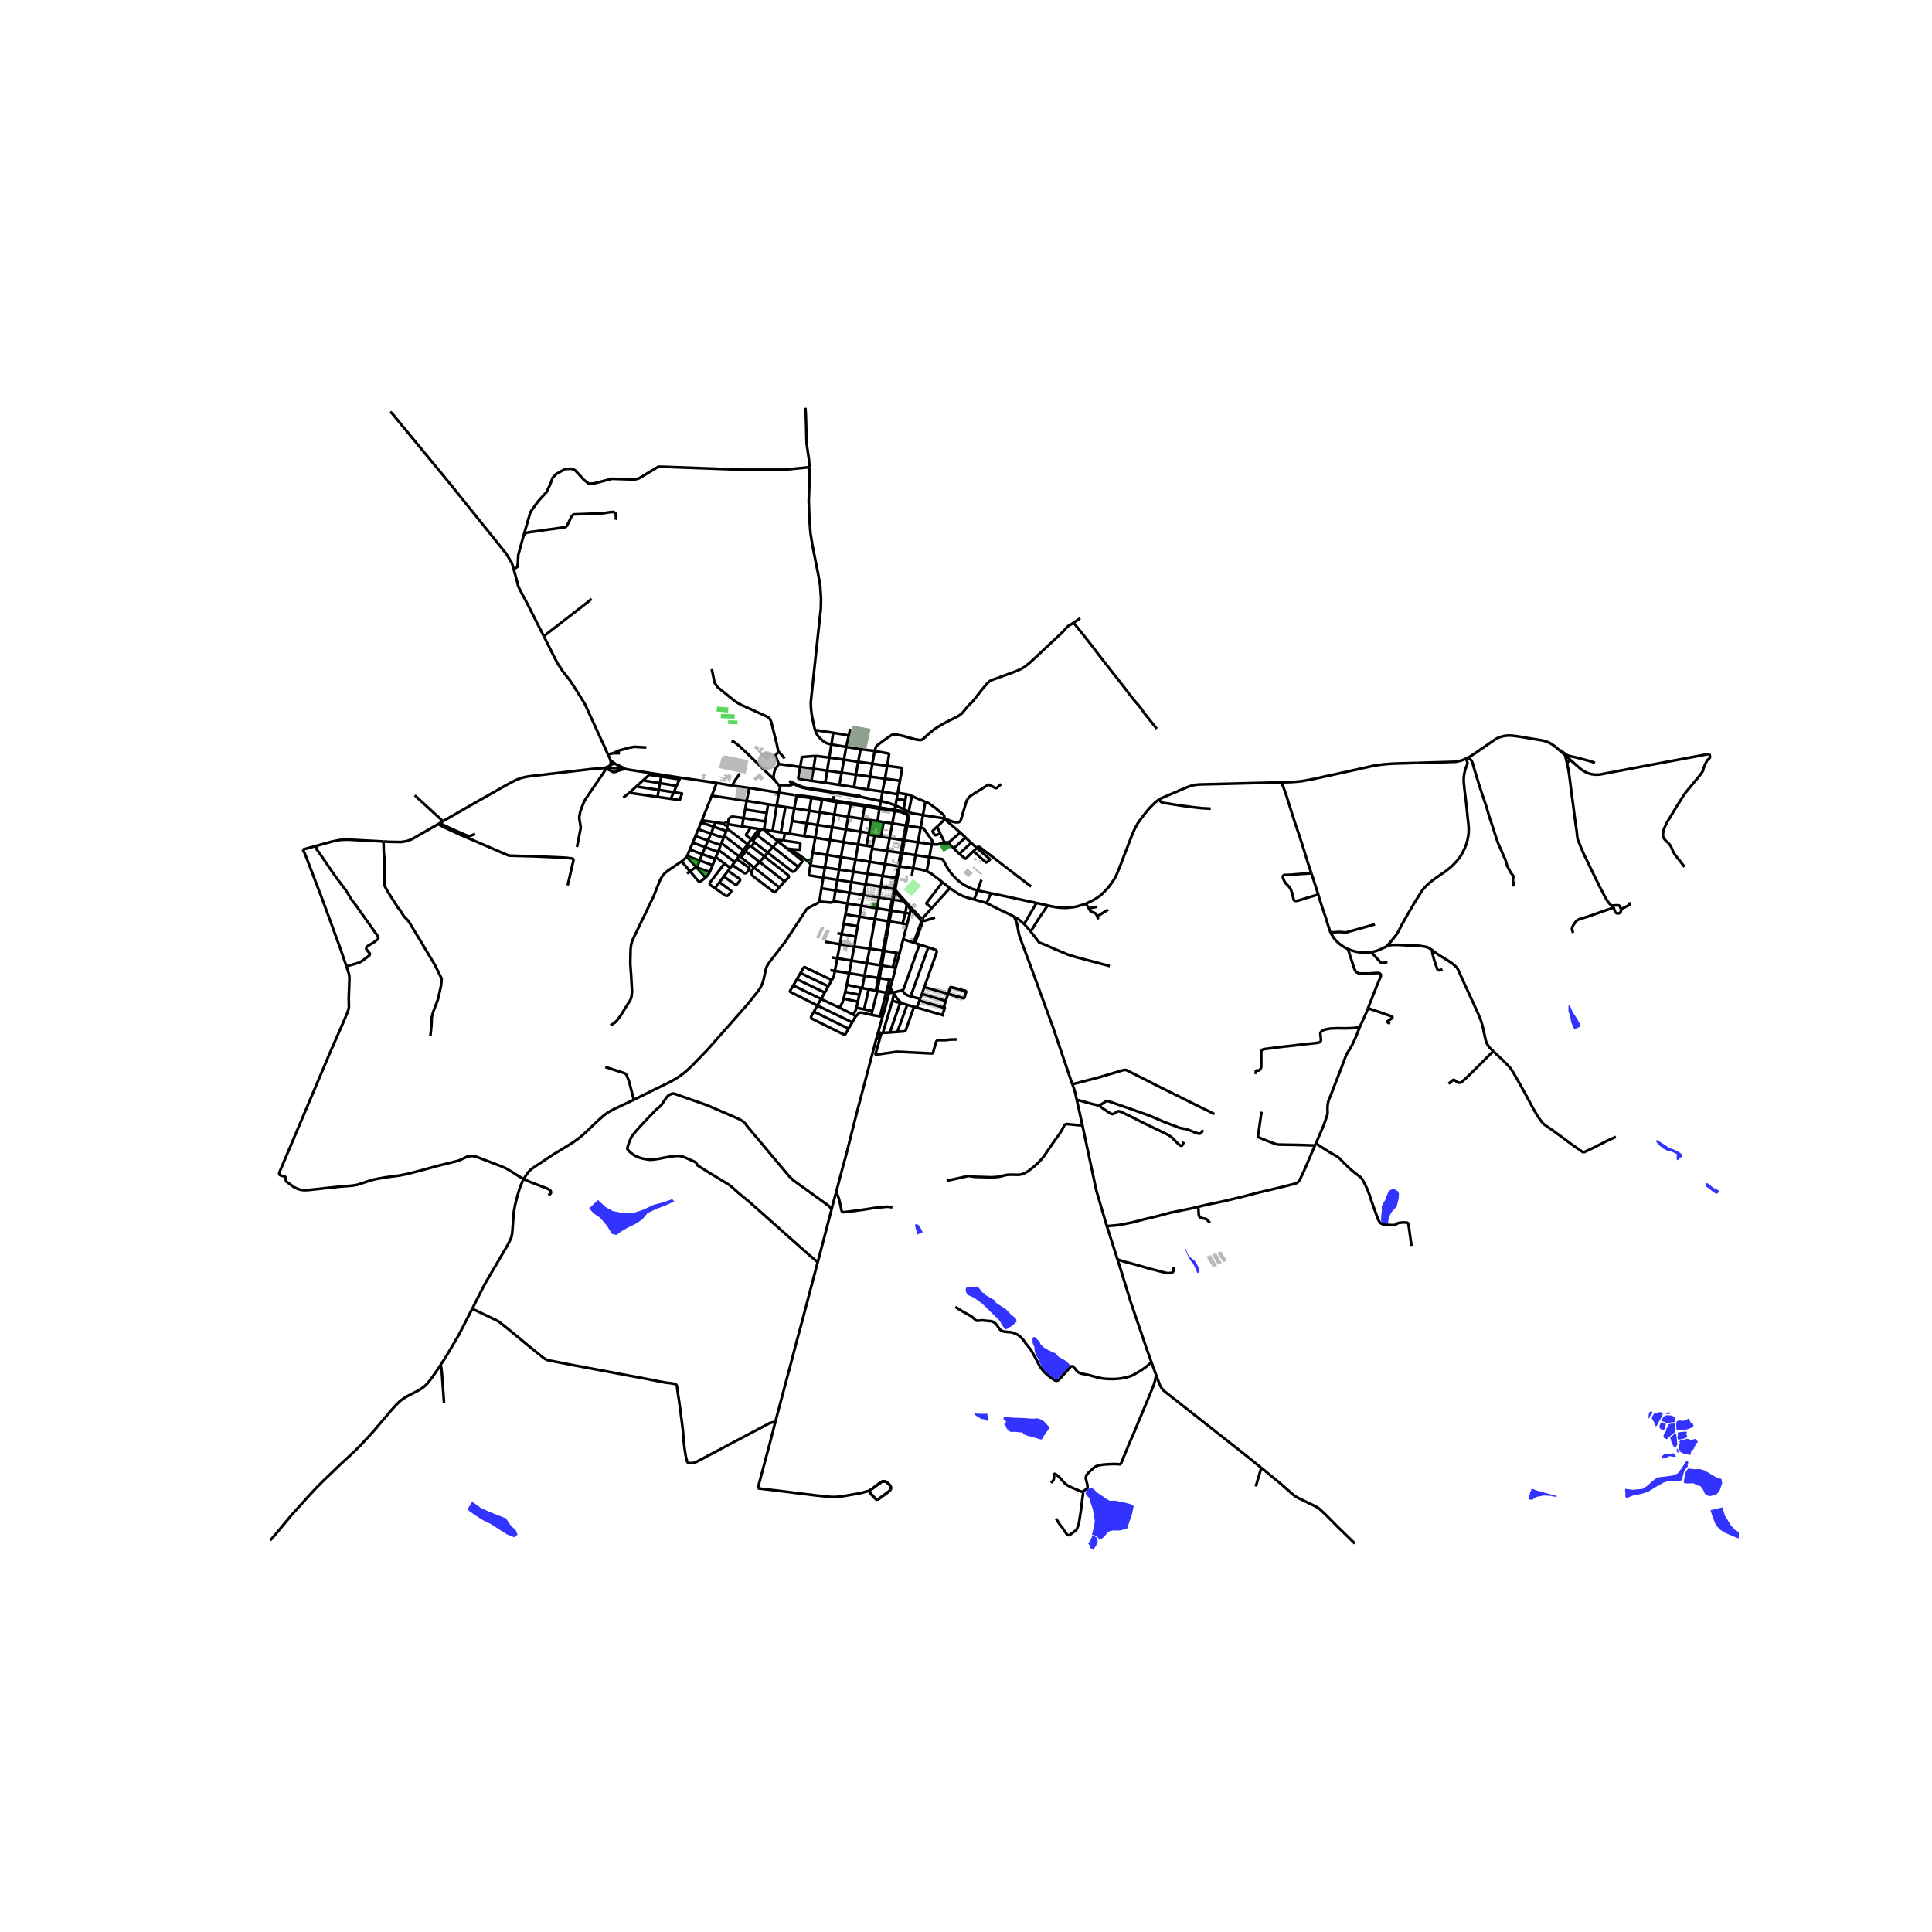 <svg xmlns="http://www.w3.org/2000/svg" xmlns:xlink="http://www.w3.org/1999/xlink" width="960" height="960" viewBox="0 0 720 720"><defs><style>*{stroke-linejoin:round;stroke-linecap:butt}</style></defs><g id="figure_1"><path id="patch_1" d="M0 720h720V0H0z" style="fill:#fff"/><g id="axes_1"><path id="patch_2" d="M90 583.697h558V143.503H90z" style="fill:#fff"/><g id="LineCollection_1"><path d="m342.646 372.883.223-.649M341.723 375.497l.275-.818.648-1.796M351.885 374.814l-.117.253-.141.162-.176.086-.24.025-.264-.023-8.3-2.434M336.607 350.038l3.843 1.259M336.607 350.038l1.454-5.597M336.607 350.038l-1.395 5.292M351.885 374.814l.562-1.813M351.213 378.277l.698-2.052.196-.72-.222-.69M352.447 373l-8.855-2.607M352.447 373l.881-2.628M341.723 375.497l-1.085-.312M341.723 375.497l9.49 2.78M344.474 367.855l8.854 2.517M344.474 367.855l-.882 2.538M345.95 353.055l2.815.964.215.215.113.284-.015.306-.128.415-4.476 12.616M343.592 370.393l-.723 1.841M351.76 378.437l-.547-.16M332.568 372.987l2.9.749M332.568 372.987l.572-2.58M329.01 384.901l.476-1.567 3.082-10.347M353.328 370.372l5.527 1.581.185.028.136-.031.135-.09.098-.135.561-1.984-.003-.19-.05-.14-.105-.096-5.335-1.426-.102.004-.116.048-.098.104-.833 2.327" clip-path="url(#pb926126d2d)" style="fill:none;stroke:#000"/><path d="m353.328 370.372.833-2.327.098-.104.116-.048.102-.004 5.335 1.426.106.097.049.139.003.19-.561 1.984-.098.135-.135.09-.136.031-.185-.028-5.527-1.58M340.638 375.185l-2.562-.707M334.43 384.54l2.376-.183.264-.045.232-.116.17-.168.114-.205.128-.362 2.924-8.276M331.625 384.745l3.844-11.01M331.625 384.745l2.804-.204M331.625 384.745l-2.614.156M320.865 368.136l-.595 2.57M320.865 368.136l.43.093M320.865 368.136l-5.305-1.134M336.29 373.944l-.821-.208M336.29 373.944l1.786.534M333.14 370.407l1.078 1.55.663.79.554.559.855.638M339.583 338.31l-1.28-1.425M339.583 338.31l-.166.582M339.583 338.31l2.757 2.896M315.56 367.002l.902-4.31M315.56 367.002l-.558 2.663M336.26 369.03l-3.421.864M342.643 352l-5.806 16.347-.136.281-.17.225-.27.177M339.376 371.287l-.784-.228-.44-.198-.562-.267-.362-.27-.271-.305-.275-.361-.422-.628M333.14 370.407l-.301-.513M338.076 374.478l-3.647 10.063M342.643 352l3.308 1.055M342.643 352l-1.628-.534M345.95 353.055l-6.574 18.232M326.974 369.297l-1.893 7.483M326.974 369.297l-.554-.104M326.974 369.297l3.229.645M326.974 369.297l.826-4.77M331.226 370.147l1.613-.253M331.226 370.147l-1.023-.205M331.226 370.147l.445-1.649M328.882 378.982l1.327-4.685 1.017-4.15M342.869 372.234l-.87-.222-.89-.235-.742-.205-.991-.285M329.01 384.901l-.35.212M328.299 385.543l-.254.94M328.299 385.543l-1.36.297M328.66 385.113l-.195.204-.166.226M331.506 365.126l-.837 3.124M331.506 365.126l1.092.177M331.506 365.126l-3.706-.6M319.188 375.546l.494-2.24M319.188 375.546l2.84.595M317.919 378.07l.572-.811.196-.34.181-.423.32-.95M332.839 369.894l-1.063-1.824M330.203 369.942l.466-1.692M328.001 378.781l.2-.763.087-.433.113-.475.105-.361.09-.367.091-.434 1.516-6.006M331.776 368.07l.822-2.767M331.776 368.07l-.105.428M330.669 368.25l1.002.248M326.532 387.28l.408-1.44M311.654 444.134l1.924-7.332 1.831-6.72 4.107-16.276 1.228-4.563.701-2.732 4.035-15.195 1.052-4.036M328.045 386.484l-.319.294-.056.083-.09.065-1.048.354M325.081 376.78l-.31 1.408M325.081 376.78l-3.053-.639M328.001 378.781l-.795-.16-.667-.114-.372-.055-.525-.097-.516-.09-.356-.077M318.793 378.882l.633-.604.58-.648.267-.187.298-.066.475-.004.4.063 3.324.752M320.27 370.705l-.588 2.6M320.27 370.705l-5.268-1.04M312.027 357.135l5.31.861M312.027 357.135l-1.919-.311M312.027 357.135l1-5.217M312.027 357.135l-.888 4.696M317.022 299.672l.075-.41M317.022 299.672l-.912 4.667M317.022 299.672l5.233.797M317.022 299.672l-5.32-.757M338.061 344.441l-1.692-.27M338.061 344.441l1.003-3.953M328.001 378.781l.881.2M313.028 351.918l5.347.842M313.028 351.918l.64-3.815M313.028 351.918l-5.47-.93M321.033 337.553l5.774.94M321.033 337.553l-5.198-.846M321.033 337.553l.787-4.036M321.033 337.553l-.733 4.05M306.126 331.048l5.223.822M306.126 331.048l.677-3.983M306.126 331.048l-.746 4.946M311.349 331.87l5.222.821M311.349 331.87l.717-3.97M311.349 331.87l-.62 4.006M317.338 357.996l5.697.924M317.338 357.996l1.037-5.236M317.338 357.996l-.876 4.696M314.407 372.141l.595-2.476M314.407 372.141l5.275 1.165M312.757 375.463l.588-.819.407-.645.263-.54.392-1.318M326.807 338.492l4.867.793M326.807 338.492l.737-4.074M326.807 338.492l-.759 4.03M321.294 368.23l.904-4.61M321.294 368.23l2.432.456M320.3 341.603l5.748.919M320.3 341.603l-5.222-.834M320.3 341.603l-.648 3.56M323.035 358.92l1.107-5.383M323.035 358.92l-.837 4.7M323.035 358.92l5.04.818M316.57 332.691l5.25.826M316.57 332.691l.72-3.96M316.57 332.691l-.735 4.016M324.142 353.537l4.888.738M324.142 353.537l-5.767-.777M324.142 353.537l1.906-11.015M339.064 340.488l-1.655-.27M339.064 340.488l.353-1.596M318.375 352.76l.576-3.714M326.048 342.522l4.977.795M311.139 361.831l5.323.861M311.139 361.831l-1.735-.28M309.99 365.24l.672-1.186.12-.388.357-1.835M322.255 300.469l.095-.43M322.255 300.469l-.827 4.687M322.255 300.469l2.286.402 3.197.562M315.835 336.707l-5.105-.831M315.835 336.707l-.757 4.062M322.198 363.62l5.055.817M322.198 363.62l-5.736-.928M321.82 333.517l5.724.9M321.82 333.517l.777-3.945M236.196 409.853l6.782-3.356 6.488-3.17 1.425-.769 1.552-.943 2.26-1.595 1.463-1.235 1.808-1.733 5.862-6.048 14.875-16.88 3.89-4.882.948-1.47.58-1.318.37-1.117.89-4.085.3-.901.43-.826.693-1.026 5.765-7.455.362-.541 7.558-11.506.407-.396.505-.346 2.908-1.478.415-.242.648-.541M310.73 335.876l-.41.295-.317.128-.305.045-.464-.014-3.854-.336M323.726 368.686l-1.698 7.455M323.726 368.686l2.694.507M325.983 311.437l-.823 4.097M325.983 311.437l-2.27-.356M325.983 311.437l2.31.362M315.078 340.769l-.648 3.56M333.78 360.663l-1.075-.174M333.78 360.663l1.432-5.333M333.78 360.663l-1.182 4.64M327.544 334.418l4.916.773M327.544 334.418l.705-3.948M335.212 355.33l-1.053-.245M336.727 335.862l-3.783-.595M336.727 335.862l1.225 1.345M336.727 335.862l.407-.298M336.727 335.862l-1.436-1.592M322.597 329.572l.688-3.964M322.597 329.572l5.652.898M322.597 329.572l-5.307-.842M328.25 330.47l.646-4.048M328.25 330.47l4.525.722M312.066 327.9l.649-3.826M312.066 327.9l5.224.83M312.066 327.9l-5.263-.835M317.29 328.73l.7-3.89M311.702 298.915l.12-.5M311.702 298.915l-.765 4.63M311.702 298.915l-5.34-.925M306.803 327.065l.601-3.762M302.041 322.525l-.546 2.912-.008.271.038.251.09.203.125.1 5.063.803M307.404 323.303l.814-4.69M307.404 323.303l5.31.77M307.404 323.303l-5.363-.778M332.944 335.267l-.484-.076M332.944 335.267l.321-1.597M332.944 335.267l-.321 1.853M336.52 313.09l-4.967-.78M336.52 313.09l.592.092M336.52 313.09l-.2 1.12M336.52 313.09l.277-1.397M328.075 359.738l.54.087M328.075 359.738l-.822 4.7M328.075 359.738l.955-5.463M303.82 312.209l.853-4.772M303.82 312.209l5.5.857M303.82 312.209l-.98 5.55M303.82 312.209l-4.101-.639M306.361 297.99l.07-.389M306.361 297.99l-.844 4.723M306.361 297.99l-3.973-.593M308.218 318.613l1.102-5.547M308.218 318.613l5.193.825M308.218 318.613l-5.378-.853M332.775 331.192l.335.502M332.775 331.192l.46-.07M333.931 327.153l.487.07M333.931 327.153l-5.035-.73M333.931 327.153l-.279 1.592M333.931 327.153l.438-2.247M318.95 349.046l.702-3.883M318.95 349.046l-5.282-.943M329.558 354.377l4.601.708M329.558 354.377l-.528-.102M329.558 354.377l.438-2.533M329.558 354.377l-.944 5.448M327.253 364.437l.547.09M327.253 364.437l-.833 4.756M334.715 322.82l-.153 1.091M334.715 322.82l-4.938-.784M334.715 322.82l.584.09M334.715 322.82l.324-1.79M309.32 313.066l.77-4.782M309.32 313.066l5.037.785M331.489 343.39l4.88.78M331.489 343.39l-.464-.073M331.489 343.39l.741-4.014M331.489 343.39l-.986 5.587M323.713 311.08l-.796 4.104M323.713 311.08l.121-.644M302.041 322.525l.09-.458M319.652 345.163l-5.222-.833M302.84 317.76l-.422 2.573M331.025 343.317l-.462 2.51-.569 3.08M331.674 339.285l-.34 2.13-.31 1.902M332.46 335.19l-.349 1.817M332.46 335.19l.31-1.623M314.357 313.85l.925-4.753M314.357 313.85l-.946 5.588M314.357 313.85l5.43.846M293.326 316.216l-3.409-2.638M293.326 316.216l1.474 1.155M293.326 316.216l1.338.226M329.777 322.036l.914-4.935M329.777 322.036l-.881 4.386M329.777 322.036l-5.648-.897M324.637 305.649l2.402.369M324.637 305.649l-3.21-.493M324.637 305.649l-.803 4.787M335.68 317.833l.565.097M335.68 317.833l-4.989-.732M335.68 317.833l-.268 1.338M335.68 317.833l.331-1.89M323.285 325.608l.844-4.469M323.285 325.608l5.61.814M323.285 325.608l-5.296-.769M318.833 320.298l5.296.841M318.833 320.298l-5.422-.86M318.833 320.298l.954-5.602M318.833 320.298l-.844 4.541M324.129 321.14l.888-4.871M335.3 322.91l.338-1.781M335.3 322.91l4.984.662M335.3 322.91l-.223 1.086M313.411 319.438l-.696 4.636M332.23 339.376l5.179.842M332.23 339.376l-.556-.091M332.23 339.376l.393-2.256M313.668 348.103l-1.603-.337M313.668 348.103l.762-3.773M325.017 316.269l.143-.735M325.017 316.269l5.674.832M322.917 315.184l2.243.35M322.917 315.184l-3.13-.488M330.691 317.1l.862-4.79M312.715 324.074l5.274.765M329.03 354.275l.439-2.507M319.787 314.696l.837-4.763M334.418 327.224l.46-2.249M334.418 327.224l-.289 1.585M331.553 312.31l1.013-5.443M331.553 312.31l-3.26-.511M336.245 317.93l.348-1.91M336.245 317.93l4.966.76M336.245 317.93l-.25 1.32M271.261 307.15l5.31.836M271.261 307.15l-.005-.195-.076-.182-.14-.147M271.054 307.498l.099-.1.07-.118.038-.13M337.112 313.182l.249-1.357M337.112 313.182l4.98.722M337.112 313.182l-.21 1.149M331.674 339.285l.437-2.278M310.09 308.284l.847-4.74M310.09 308.284l5.192.813M310.09 308.284l-5.417-.847M295.163 305.947l5.541.868M295.163 305.947l.858-4.693M295.163 305.947l-.873 4.777M323.834 310.436l-3.21-.503M315.282 309.097l.828-4.758M315.282 309.097l5.342.836M320.624 309.933l.804-4.777M304.673 307.437l.844-4.724M304.673 307.437l-3.969-.622M316.11 304.34l5.318.816M316.11 304.34l-5.173-.795M305.517 302.713l5.42.832M305.517 302.713l-3.945-.606M337.603 307.64l-.533 2.679M337.603 307.64l.513.079M337.603 307.64l-5.037-.773M337.603 307.64l.337-1.766M332.566 306.867l.823-4.637M332.566 306.867l-3.258-.501M289.566 313.254l-3.662-2.896M289.566 313.254l.351.324M291.925 313.242l-1.427-.206-.55.047-.382.171M265.253 296.53l13 1.93M265.253 296.53l1.831-4.752M265.253 296.53l-3.655 9.182M284.732 309.229l1.172 1.13M284.732 309.229l.483-3.073M284.732 309.229l-1.093-.163M284.732 309.229l1.49.239M338.116 307.719l.328-1.76M338.116 307.719l4.956.76M338.116 307.719l-.495 2.695M333.389 302.23l.06-.401M333.389 302.23l1.143.153.596.088.232.043.245.067 1.205.475.63.303.499.313.196.188.086.233.006.229-.038.267-.068.333-.181.952M333.389 302.23l-5.651-.797M277.046 304.876l-.476 3.11M277.046 304.876l.633-3.173M277.046 304.876l8.169 1.28M271.04 306.626l.377-.29.136-1.043.245-.354.416-.342.389-.191.427-.08 4.016.55M256.007 325.52l1.123-.817M294.29 310.724l5.429.846M294.29 310.724l-1.74-.27M267.084 291.778l5.788 1.006M267.084 291.778l-13.564-1.963M302.388 297.397l.08-.382M302.388 297.397l-.816 4.71M296.89 296.5l.458.137.485.114.463.094.547.076.799.108 2.746.368M266.676 306.458l-.654 1.654M266.676 306.458l-5.078-.746M270.05 306.92l-.764-.08-2.61-.382M264.492 325l-4.96-1.816M265.547 322.427l-.49 1.305-.565 1.269M262.948 327.06l.655-.693.452-.617.437-.75M278.254 298.46l7.98 1.28M278.254 298.46l-.575 3.243M278.254 298.46l.97-4.823M286.234 299.74l3.211.505M286.234 299.74l-.5 3.17M276.57 307.986l3.139.471M285.734 302.91l-.52 3.246M285.734 302.91l-8.055-1.207M300.704 306.815l.868-4.708M300.704 306.815l-.985 4.755M296.02 301.254l5.552.853M296.02 301.254l-3.313-.509M296.02 301.254l.87-4.754M257.13 324.703l-3.113-3.687M257.13 324.703l2.313-1.62M262.948 327.06l-1.885 1.443-.218.092-.162.023-.18-.072-.167-.115-3.206-3.728M290.27 295.406l-.825 4.839M290.27 295.406l5.954.902M290.27 295.406l-11.046-1.77M290.392 292.843l.146.24.09.263.02.25-.377 1.81M271.054 307.498l-.059 1.328M270.05 306.92l-.017.204.063.198.135.165.19.11.219.04.22-.035.194-.104M291.007 310.213l1.7-9.468M291.007 310.213l1.542.24M291.007 310.213l-3.1-.483M292.707 300.745l-3.262-.5M259.532 323.184l-.089-.1M259.532 323.184l3.416 3.875M287.907 309.73l1.538-9.485M287.907 309.73l-1.684-.262M256.067 319.036l4.676 1.654M256.067 319.036l-.173.284M257.077 316.595l-.301.763-.358.89-.35.788M279.224 293.637l-6.352-.853M260.743 320.69l4.804 1.737M260.743 320.69l.961-2.368M259.443 323.083l.366-.319.24-.333.17-.399.524-1.342M255.894 319.32l-.279.333-.388.371-1.21.992M227.5 382.1l1.545-.923.837-.811 1.454-1.935 1.635-2.725 1.839-2.858.271-.624.211-.645.15-.805.084-1.616-.324-5.728-.31-4.348.084-4.321.06-1.484.211-1.388.392-1.373 7.851-16.298 1.659-4.161.873-2.137.754-1.345 1.04-1.207 1.281-1.04 3.843-2.597 1.077-.715M265.547 322.427l.972-2.379M255.894 319.32l3.549 3.763M271.04 306.626l-.216-.106-.244-.02-.234.07-.186.147-.11.202M278.643 314.641l1.326-1.822M278.643 314.641l-1.658 2.28M278.643 314.641l-7.648-5.815M262.812 315.72l1.047-2.461M262.812 315.72l-1.108 2.602M262.812 315.72l4.762 1.756M262.812 315.72l-4.627-1.67M269.99 321.828l-3.222-2.41M269.99 321.828l2.151 1.632M266.451 331.007l-1.462-1.01-.24-.181-.18-.192-.08-.169-.014-.229.064-.222.128-.218 4.82-6.314.502-.644M276.985 316.92l-1.577 2.168M276.985 316.92l-7.045-5.375M269.654 312.253l.286-.708M269.654 312.253l-.792 1.977M269.654 312.253l-4.725-1.602M282.795 308.935l-2.826 3.884M282.795 308.935l.844.13M282.795 308.935l-3.086-.478M268.862 314.23l-.293.735M268.862 314.23l6.546 4.858M269.94 311.545l.739-1.844M268.132 328.777l1.59-2.108M268.132 328.777l-1.68 2.23M266.451 331.007l3.708 2.61.271.154.237.078.262.005.202-.043.185-.1.233-.197.937-1.247.022-.121-.034-.125-.084-.1-4.258-3.144M267.574 317.476l.256-.652M267.574 317.476l-.806 1.941M266.022 308.112l-1.093 2.539M266.022 308.112l4.657 1.589M266.022 308.112l-4.717-1.63M275.408 319.088l-.794 1.092M267.83 316.824l.739-1.859M267.83 316.824l5.981 4.42M260.242 309.035l1.063-2.553M260.242 309.035l-1.063 2.545M260.242 309.035l4.687 1.616M258.185 314.05l.994-2.47M258.185 314.05l-1.108 2.545M270.995 308.826l-.316.875M261.305 306.482l.293-.77M261.704 318.322l4.815 1.726M261.704 318.322l-4.627-1.727M266.519 320.048l.249-.63M273.811 321.245l.803-1.065M273.811 321.245l-.853 1.132M263.859 313.259l1.07-2.608M263.859 313.259l4.71 1.706M263.859 313.259l-4.68-1.679M279.969 312.82l-1.785-1.417-.105-.128-.03-.166.054-.201 1.31-1.911.296-.54M279.969 312.82l.845.563M272.141 323.46l.817-1.083M272.141 323.46l-.808 1.072M271.333 324.532l-1.611 2.137M269.722 326.67l4.43 3.068.136.041.11-.013.097-.063 1.21-1.453.098-.194.011-.208-.034-.167-.098-.142-4.35-3.007M274.614 320.18l4.493 3.146.136.17.057.145-.012.163-.094.201-.878 1.135-.201.168-.242.107-.27.028-.187-.054-2.465-1.63-1.993-1.382M279.811 315.263l5.05 3.94M280.844 313.678l.019.427-.028.213-.076.213-.226.3-.23.241-.197.125-.295.066M277.89 317.254l1.021-1.637.237-.205.26-.094.403-.055M280.844 313.678l-.03-.295M280.844 313.678l5.267 4.082M283.639 309.066l-1.431 2.237M282.208 311.303l-1.27 1.695-.087.18-.037.205M297.464 323.08l-9.446-7.428M294.8 317.371l4.056 3.27.107.141.036.122-.013.131-.046.14-1.476 1.905M286.111 317.76l9.135 7.008.198.077.181.022.156-.027.141-.064 1.542-1.696M282.208 311.303l5.81 4.349M289.917 313.578l-1.9 2.074M288.018 315.652l-1.907 2.108M283.067 321.235l9.322 7.254M283.067 321.235l-5.177-3.981M283.067 321.235l1.794-2.032M283.067 321.235l-2.03 2.094M286.111 317.76l-1.25 1.443M281.036 323.33l9.363 7.351M290.4 330.681l-1.305 1.581-.136.142-.144.073-.142.02-.188-.044-.233-.127-7.785-5.934-.134-.174-.097-.243-.078-.42-.034-.707.052-.29.114-.279.746-.95" clip-path="url(#pb926126d2d)" style="fill:none;stroke:#000"/><path d="m277.89 317.254-1.402 1.933-.086.198-.006.213.07.149.222.208.275.201 4.073 3.173M292.389 328.49l-1.99 2.191M284.86 319.203l8.859 6.935.152.187.074.163.036.177-.033.203-.101.139-1.458 1.482M337.368 298.229l.377-2.255M337.368 298.229l-.626 3.28M337.368 298.229l-3.18-.486M334.557 295.489l2.404.364.784.121M339.855 296.613l-.51-.212-.594-.19-1.006-.237M327.738 301.433l.09-.507M327.738 301.433l-.699 4.585M333.69 300.178l.498-2.435M333.449 301.829l.204-1.38.037-.271M336.742 301.51l-1.778-.784-1.274-.548M328.269 298.551l.712.15 1.013.267 1.485.405 1.134.382 1.077.423M327.04 306.018l2.268.348M352.096 305.317l5.76 4.96M352.013 305.01l.026.116.057.19M349.213 308.07l.928-.825 1.955-1.928M338.634 302.54l1.22-5.927M338.634 302.54l-1.892-1.03M343.946 303.763l-3.926-.669-.342-.08-.336-.144-.708-.33M328.868 295.003l5.599 1M328.868 295.003l-5.418-.749M328.868 295.003l-.6 3.548M328.868 295.003l.934-4.81M351.864 313.688l-1.44-3.052M351.864 313.688l.518.691M353.863 313.7l-.29.11-.177.064-.155.04-.286.021-.238.007-.174-.004-.164-.009-.148-.034-.367-.207M359.808 312.142l-4.393 4.03M359.808 312.142l-1.951-1.866M359.808 312.142l2.088 1.942M334.557 295.489l.836-4.522M334.557 295.489l-.09.513M334.188 297.743l.279-1.74M329.308 306.366l-1.016 5.433M344.858 298.832l-.934-.416-1.432-.596-1.078-.43-.587-.278-.972-.5M364.013 316.005l-1.258 1.207M362.755 317.212l4.646 4.155.107.036.118-.025.102-.048 1.128-.875.044-.103.008-.092-.027-.094-4.868-4.16M364.013 316.005l-2.117-1.921M384.276 330.417l-9.547-7.324-2.897-2.25-2.469-1.918-4.376-3.301-.117-.058-.13-.024-.131.01-.1.039-.496.414M347.254 314.639l1.944.076.24-.035.292-.048.968-.27.452-.112.418.014.814.115M353.58 314.48l-.527-.034-.67-.067M357.533 318.204l-2.118-2.033M357.533 318.204l4.363-4.12M362.755 317.212l-2.525 2.462-.342.291-.076.035-.07-.012-.095-.054-2.114-1.73M353.863 313.7l3.994-3.424M353.863 313.7l-.283.78M342.093 313.904l3.33.513 1.831.222M346.365 319.449l.535-3.146.354-1.664" clip-path="url(#pb926126d2d)" style="fill:none;stroke:#000"/><path d="m343.072 308.48.788.108.207.058.15.129.385.516 2.762 3.974.094.268.011.253-.215.853M341.211 318.69l.882-4.786M341.211 318.69l-.927 4.882M341.211 318.69l5.154.759M353.58 314.48l.245.083.196.16 1.394 1.448M343.946 303.763l8.067 1.247M343.946 303.763l.912-4.93M343.072 308.48l.415-2.019.46-2.698M339.81 326.34l.474-2.768M349.213 308.07l1.21 2.566M350.424 310.636l-1.665.6-.122.032-.111-.009-.108-.052-.73-.983-.106-.232-.026-.226.062-.143 1.595-1.552M343.072 308.48l-.98 5.424M352.013 305.01l-.052-.23-.039-.346-.058-.318-.087-.231-.21-.277-2.7-2.272-2.366-1.72-.531-.34-.505-.222-.607-.222M328.269 298.551l-7.848-1.654M327.829 300.926l.38-2.111.06-.264M364.284 331.846l-1.258 3.364M369.288 332.886l-2.607-.533-2.397-.507M346.365 319.449l4.582.697.143.017.204.097.15.212 1.854 3.35 1.349 1.837 1.379 1.547 1.405 1.245 1.774 1.307 1.794.916 1.454.624 1.831.548" clip-path="url(#pb926126d2d)" style="fill:none;stroke:#000"/><path d="m365.754 327.858-1.04 2.879-.43 1.11M345.37 324.675l-1.288-.402-.814-.216-.753-.132-2.231-.353M316.308 274.087l-5.782-1.012M316.308 274.087l-.943 4.27M316.308 274.087l.548-2.486M303.903 281.75l-.738 4.76M298.208 285.824l.63-3.562.08-.1.147-.052 3.85-.327.988-.034M309.046 282.344l-4.405-.574-.738-.02M323.45 294.254l-5.161-.919M323.45 294.254l.823-4.825M384.065 347.084l-2.396-2.747M390.433 337.419l-3.7 5.475-1.922 3.136-.377.575-.369.479M413.612 360.046l-12.69-3.385-2.652-.804-5.155-2.136-3.737-1.665-2.137-.839-2.234-2.899-.942-1.234M367.675 336.583l-1.19-.395-2.329-.673-1.13-.305M353.969 330.959l1.853 1.29 1.658 1.067 1.394.645 1.749.604 2.403.645M325.115 284.6l-5.297-.701M325.115 284.6l5.516.804M325.115 284.6l-.842 4.829M325.115 284.6l.836-4.731M307.55 291.716l5.271.79M307.55 291.716l-5.17-.75M307.55 291.716l.719-4.5M315.365 278.356l5.357.834M315.365 278.356l-.851 4.737M315.365 278.356l-5.532-.937M335.393 290.967l-5.591-.773M330.631 285.404l5.18.704.206.058.104.086.062.11.005.114-.795 4.49M320.722 279.19l5.23.679M320.722 279.19l-.904 4.709M308.269 287.216l.777-4.872M308.269 287.216l5.37.742M308.269 287.216l-5.104-.706M310.526 273.075l-3.828-.558-2.969-.478M309.833 277.42l-1.492-.36-.784-.354-.979-.686-1.086-.999-.738-.86-.535-.881-.49-1.241M301.692 174.102v4.773l-.3 7.88.24 6.382.422 5.605.663 4.162 2.353 11.895.603 3.534.3 4.715-.06 3.663-1.87 17.257-1.896 17.853.12 2.588.256 1.997.543 2.81.46 2.031.203.792M367.675 336.583l.784.368 3.406 1.74 5.094 2.393.942.507M381.67 344.337l-.732-.597-1.213-1.026-.89-.596-.934-.527" clip-path="url(#pb926126d2d)" style="fill:none;stroke:#000"/><path d="m399.619 404.063-7.227-21.298-8.29-22.678-4.023-10.75-.234-.839-.245-1.03-.644-3.43-1.055-2.447M318.984 288.697l5.289.732M318.984 288.697l-5.345-.74M318.984 288.697l-.695 4.638M318.984 288.697l.834-4.798M313.639 287.958l-.818 4.548M313.639 287.958l.875-4.865M310.526 273.075l-.693 4.344M390.433 337.419l-4.175-.905M404.702 336.785l-.194.096-2.64.774-.803.228-1.315.226-2.565.236-1.832-.063-1.77-.187-1.997-.385-.803-.194-.35-.097M330.631 285.404l.686-4.161-.008-.198-.079-.142-.196-.108-5.083-.926" clip-path="url(#pb926126d2d)" style="fill:none;stroke:#000"/><path d="m400.054 232.104-.368.263-.64.346-.667.395-.505.365-1.903 2.108-3.39 3.177-3.482 3.24-2.84 2.698-2.544 2.313-.957.784-.58.472-.905.589-1.062.59-1.752.766-4.627 1.693-2.743 1.006-.98.34-.956.398-.58.42-.619.555-2.057 2.434-3.327 4.256-1.797 1.793-1.085 1.31-.912 1.086-.403.434-.52.42-.723.51-2.242 1.136-1.914.93-1.583.86-1.966 1.165-1.553 1.041-1.56 1.283-1.929 1.79-.46.367-.354.23-.346.113-.449.022-.64-.09-1.123-.202-4.788-1.328-1.018-.195-.938-.201-.743-.076-.478.004-.426.08-.395.172-.822.524-1.97 1.398-2.366 1.762-.414.367-.229.389-.11.333-.363 1.13M318.289 293.335l-5.468-.829M314.514 283.093l-5.468-.75M314.514 283.093l5.304.806M330.631 285.404l-.83 4.79M369.288 332.886l-1.613 3.697M386.258 336.514l-12.916-2.781-4.054-.847M302.38 290.967l.785-4.457M298.208 285.824l-.733 4.123.057.139.078.097.125.052 4.646.732M386.258 336.514l-4.589 7.823M324.273 289.429l5.529.765M290.256 284.724l7.952 1.1M288.628 290.627l-.188-.41-.15-.589.022-.624.083-.513.339-1.498.278-.493 1.244-1.776M290.041 279.915l.004.277-.08.208-.815.9-.113.144-.04.125.015.109 1.244 3.046M309.833 277.42l-.787 4.924M298.208 285.824l4.957.686M343.14 343.027l.056.357.015.252-.043.366-.558 1.508M343.14 343.027l.107.075.126.046.135.01.133-.022M343.01 342.618l.009.22.12.189M348.46 341.944l-3.62 1.141-.29.06-.787-.065M343.763 343.08l.106-.093.07-.118.03-.132-.013-.133-.056-.124-.095-.103-.123-.073M343.763 343.08l-.122.056M334.237 333.102l.403-.313M334.237 333.102l1.054 1.168M334.237 333.102l-.693-.816M347.279 338.397l6.69-7.438M343.682 342.304l1.35-1.403 2.247-2.504M351.24 328.78l-5.962 7.725-.049.11.01.11.049.097 1.99 1.575M340.45 351.297l.565.17M342.008 347.135l-1 2.702-.558 1.46M343.428 342.269l-.189.058-.147.124-.082.167M343.01 342.618l-1.031-1.07M353.969 330.959l-2.728-2.178M341.015 351.466l.437-1.262 1.062-2.919M333.63 331.572l-.396-.45M333.63 331.572l.053-.316.333-1.823M333.63 331.572l1.01 1.217M333.544 332.286l.044-.29.042-.424" clip-path="url(#pb926126d2d)" style="fill:none;stroke:#000"/><path d="m345.37 324.675 1.267.666.663.416 3.94 3.024M343.428 342.269l-.544-.491-.544-.572M343.682 342.304l-.124-.034-.13-.001M339.417 338.892l2.562 2.656M339.417 338.892l-1.465-1.685M334.64 332.79l1.033 1.149M343.107 345.656l.523-1.437.094-.36.011-.194-.094-.53M333.544 332.286l-.434-.592M333.544 332.286l-.279 1.384M229.285 284.702l-.232-.21-.204-.148-.261-.187-.244-.185-.365-.278-.426-.34M229.285 284.702l-.393-.047-.394.038-.373.123-.331.201-.27.261M229.97 285.034l-.21-.143-.229-.111-.246-.078M227.2 286.17l3.335.134M227.2 286.17l-2.235.084M227.2 286.17l.09.519.305.533M227.514 285.293l-.23.421-.083.456M227.595 287.222l.398.276.47.183.507.044.499-.1.442-.233" clip-path="url(#pb926126d2d)" style="fill:none;stroke:#000"/><path d="m225.834 286.489.367.108.173.06.207.082.52.26.494.223M163.272 307.138l.892-.548M211.54 329.967l2.148-9.197.013-.355-.06-.209-.1-.112-.292-.139-2.38-.302-11.785-.52-9.05-.25-.428-.055-.407-.137-11.327-4.891-6.06-2.56-6.148-2.85-2.392-1.252M142.922 313.61l2.246.12 4.227.07 2.155-.32 1.922-.72 9.8-5.622M112.818 316.615l5.699-1.56M129.105 360.132l-2.189-6.446-1.65-4.473-2.705-7.456-2.833-7.65-6.127-16.021-.783-1.47M232.997 286.573l-1.273-.139-1.189-.13M230.535 286.304l-.016-.355-.105-.341-.186-.31-.259-.264M229.911 287.392l.315-.305.213-.372.096-.41M227.553 283.354l.043.417.017.215-.015.263-.03.222-.034.279-.008.265-.002.263" clip-path="url(#pb926126d2d)" style="fill:none;stroke:#000"/><path d="m226.528 281.125.595 1.2.43 1.03M229.911 287.392l.788-.259.575-.2.506-.122.434-.096.783-.142M232.997 286.573l-.555-.363-.748-.369-.524-.242-.535-.292-.666-.273M215.021 315.658l1.252-6.367.113-.561.007-.694-.15-.86-.332-1.9-.015-.923.346-1.88.272-.797 1.13-2.892.377-.638.497-.82 6.254-9.134 1.062-1.703M225.834 286.489l-.87-.235M227.514 285.293l-.266.066-.367.182-.322.17-.329.151-.24.087-.355.11-.67.195M227.514 285.293l.01-.015M253.52 289.815l-19.268-2.989-1.255-.253M165.095 306.053l10.305-5.945 13.926-7.893 2.773-1.443 1.853-.755 1.696-.437 1.567-.27 23.556-2.748 4.194-.308M145.402 153.482l.639.476 21.702 26.358 20.852 25.966 2.17 3.552.663 2.22M200.65 233.157l-4.152-8.224-2.779-5.221-.603-1.332-.657-2.603-1.03-3.723" clip-path="url(#pb926126d2d)" style="fill:none;stroke:#000"/><path d="m195.113 199.629-1.96 7.13-.21 3.636-.181.915-1.334.744M300.534 320.583l1.598 1.484M300.534 320.583l1.884-.25M295.057 316.693l.398.256 5.08 3.634M302.132 322.067l.286-1.734M294.664 316.442l.393.251M291.925 313.242l6.002.87.233.097.121.187v.236l-.18 2.074-3.437-.264M312.757 375.463l-6.768-3.169M312.757 375.463l5.162 2.608M316.216 383.355l-12.89-6.363M303.325 376.992l-1.02 1.8-.049.223.032.264.12.22.221.17 11.786 5.822.175.041.203-.005.145-.046.09-.073 1.188-2.053M316.216 383.355l1.401-2.365M298.319 362.598l-1.334 2.323M298.319 362.598l10.345 4.98M309.99 365.24l-10.047-4.782-.17-.024-.135.042-.106.09-1.213 2.032M318.793 378.882l-1.176 2.108M317.919 378.07l.849.469.057.072.017.097-.05.174M305.99 372.294l1.362-2.403M305.99 372.294l-1.379 2.43M305.99 372.294l-10.354-5.057M295.636 367.237l1.349-2.316M304.611 374.723l-10.14-5.103-.067-.056-.025-.088.015-.102.172-.34 1.07-1.797M309.99 365.24l-1.326 2.337M304.611 374.723l13.006 6.267M304.611 374.723l-1.286 2.269M296.985 364.921l10.367 4.97M346.365 319.449l-.994 5.226M308.664 367.577l-1.312 2.314M300.13 151.968l.176 2.377.301 11.044.844 5.716.241 2.997" clip-path="url(#pb926126d2d)" style="fill:none;stroke:#000"/><path d="m195.113 199.629 2.562-8.796 2.863-4.024 3.195-3.496 1.327-2.886.904-2.386 1.326-1.387 3.376-1.887 2.351-.056 1.326.555 3.196 3.497 1.989 1.554 1.869-.167 3.255-.832 3.436-.888 8.44.277 1.627-.444 7.174-4.328h1.266l29.901 1.11h15.915l9.281-.943M470.033 547.012l6.1 4.972 1.523 1.29 4.001 3.532.415.33.625.46.573.368.86.454 6.336 3.06.547.337.569.399.425.343.924.87 1.243 1.19 4.295 4.333 6.444 6.282M336.011 315.943l.582.077M336.32 314.21l-.132.81-.177.923M265.253 249.35l1.055 5.077 1.055 1.61 6.48 5.244 1.229.776 1.387.736 9.366 4.258.633.396.452.513.332.617.234.666 2.034 8.171.531 2.5M292.44 282.671l-1.31-1.525-1.089-1.231M290.392 292.843l-1.764-2.216M295.59 292.118l-.572.417-.828.124-2.91-.027-.888.211M272.593 276.18l.58.159.445.229.58.395 1.446 1.165 3.12 2.941 4.823 4.717 5.041 4.84M275.728 288.262l-.596.846-.934 1.332-.724 1.144-.602 1.2M334.16 355.085l-1.455 5.404M332.705 360.489l-4.09-.664M226.528 281.125l1.982-.423M202.653 237.084l4.937 9.824 2.171 3.33 2.652 3.33 3.135 4.882 1.802 2.907.693 1.165 6.029 13.172 1.314 2.84 1.142 2.59M477.297 291.566l-2.43.067-24.158.62-3.489.084-1.27.09-.855.128-.914.213-.879.29-1.19.433-5.804 2.47-1.695.735-1.371.597-.682.305-.637.364M404.702 336.785l3.001-1.485 1.365-.863 1.288-.913 1.534-1.567 1.052-1.13.933-1.18.867-1.265.588-.867.336-.642.305-.579 1.427-3.436 1.83-4.812 2.794-7.236.329-.792.458-.956.61-1.175.498-.912.938-1.36 1.115-1.491.987-1.265.904-1.086.81-.933 1.438-1.427.635-.577.61-.454.57-.42" clip-path="url(#pb926126d2d)" style="fill:none;stroke:#000"/><path d="m451.207 301.37-3.475-.2-2.78-.313-4.762-.617-3.026-.478-3.033-.483-.72-.097-.361-.107-.29-.17-.362-.35-.475-.593M556.537 391.806l-.625-.608-.776-.79-.625-.86-.468-.853-.309-.804-.361-1.526-.671-3.163-.475-1.83-.407-1.235-.391-.97-.603-1.492-5.893-12.872-1.002-2.216-.505-1.154-.407-.687-.415-.465-1.175-1.075-2.148-1.435-2.516-1.526-1.862-1.255-1.234-.964M516.675 352.743l.791-.333.709-.194 1.13-.09 1.748-.007 2.615.16 5.342.193 1.726.264 1.055.236.821.353 1.057.7M537.556 361.186l-.731.35-.471.067-.328-.07-.26-.218-.17-.27-1.085-3.115-.663-2.517-.179-1.387M511.014 354.811l.612-.099 1.062-.263 1.04-.347 1.153-.527 1.794-.832" clip-path="url(#pb926126d2d)" style="fill:none;stroke:#000"/><path d="m546.323 282.719.268.653.201.619.066.347-.034.355-.12.42-.37.891-.282.802-.238.988-.192.97-.113.885-.041.832.041 1.075.252 2.609.528 4.178.419 3.783.2 2.15.251 2.168.148 1.464.041 1.213-.041 1.468-.215 1.442-.302 1.401-.35 1.182-.644 1.634-.8 1.595-.56 1.023-.513.708-1.01 1.296-1.383 1.488-1.54 1.353-1.447 1.12-1.67 1.127-1.996 1.405-1.323.963-.783.656-.75.652-.705.739-.716.734-.572.69-2.789 4.44-2.554 4.362-2.43 4.303-.942 1.9-.498.847-.358.6-1.89 2.375-.698.815-1.194 1.304M528.265 284.31l-4.409.13-2.313.057-1.677.061-1.684.087-1.786.138-1.533.153-2.754.393-13.528 3.002-5.33 1.145-3.237.736-3.112.592-1.654.28-1.16.15-1.3.111-1.372.097-1.39.049-2.729.075M488.705 325.44l-1.366-4.087-1.612-5.265-1.372-4.314-1.68-4.91-1.68-5.257-1.478-4.752-1.341-3.822-.879-1.467M467.95 400.266l.057-1.04.071-.193.127-.087.19-.02.154.015.379.018.217-.026.135-.056.147-.135.164-.189.277-.406.094-.208.042-.242.03-.385.004-3.41-.02-1.584.027-.36.068-.326.102-.212.214-.19.324-.174.543-.114 2.449-.305 3.685-.486 4.024-.436 2.219-.289 3.112-.329 4.14-.457.592-.146.32-.104.155-.08.124-.146.117-.277.034-.25-.003-.426-.189-1.768-.015-.361.04-.205.12-.204.141-.195.232-.223.309-.198.544-.274 1.334-.327 1.056-.153.643-.035.585-.02 1.24-.06 3.225.042 2.81-.1.78-.073.63-.118.376-.118.37-.163.45-.335" clip-path="url(#pb926126d2d)" style="fill:none;stroke:#000"/><path d="m509.819 375.738-.717 1.826-2.158 4.76M490.413 426.076l.441-.987 1.933-4.521 1.048-2.712.828-2.458.076-.402.015-.385-.007-.61-.05-.898.042-.649.045-.617.11-.75.15-.731.302-.808.678-1.56 1.074-2.843 1.431-3.676 1.44-3.738 1.341-3.544.482-1.185.347-.631.354-.576.693-1.103.765-1.335 1.405-3.069 1.296-3.322.292-.643M490.052 426.887l.361-.81M470.143 414.306l-1.081 7.465-.264 1.553.015.243.105.173.253.142 1.948.826 3.12 1.206 1.205.427.517.135.52.066.666.017.763.002 1.6.047 2.705.034 3.7.09 4.137.155" clip-path="url(#pb926126d2d)" style="fill:none;stroke:#000"/><path d="m446.47 449.736 2.905-.688 6.436-1.345 6.646-1.574 6.631-1.72 8.576-2.032 4.973-1.262.494-.197.395-.226.279-.24.294-.35.343-.537 1.179-2.43 1.68-3.835 1.975-4.674.776-1.74M511.014 354.811l-.654.106-.855.062-1.021.01-1.195-.034-1.01-.121-1.07-.205-1.277-.35-1.16-.42-.462-.205M495.9 347.546l.237.512.46.732.614.936.644.79 1.288 1.207 1.323.954 1.013.606.831.37" clip-path="url(#pb926126d2d)" style="fill:none;stroke:#000"/><path d="m509.819 375.738 3.231-8.23 1.537-3.669.016-.465-.084-.305-.263-.305-.43-.145-.602-.021-3.075.187-3.214.01-.793-.149-.672-.402-.426-.492-.35-.812-2.384-7.286M412.502 456.945l3.946 12.395M446.47 449.736l-2.716.644-7.596 1.56-6.45 1.685-3.331.77-4.273 1.13-3.986.797-1.53.264-1.673.139-2.413.22M403.41 419.464l.46 2.177 4.542 21.305.242.991.376 1.294 3.16 10.733.312.98M401.268 409.845l2.141 9.62M409.343 411.871l-.697-.097-1.273-.27-6.105-1.659M399.619 404.063l.542 1.4.475 1.54.632 2.842" clip-path="url(#pb926126d2d)" style="fill:none;stroke:#000"/><path d="m448.373 421.108-.754 1.13-.27.143-.212.076-.264.018-.38-.063-1.605-.547-2.005-.805-.629-.222-.663-.146-.674-.12-.875-.157-.855-.232-.817-.36-4.427-1.655-5.561-2.4-5.63-2.004-8.228-2.864-1.526-.527-.341-.091-.179.003-.2.06-.162.108-.497.312-1.172.772-.377.199-.35.125-.377.01" clip-path="url(#pb926126d2d)" style="fill:none;stroke:#000"/><path d="m441.218 425.54-.237.534-.324.638-.108.133-.132.108-.145.042-.173-.014-.185-.07-.214-.144-.389-.301-1.126-1.072-.908-.926-.445-.468-.52-.433-.726-.454-.822-.458-3.866-1.88-4.619-2.226-4.306-2.17-2.337-1.134-1.774-.856-.386-.146-.281-.09-.17-.038-.214.002-.232.055-.637.343-.76.461-.223.11-.234.087-.262-.006-.335-.078-.561-.295-2.336-1.55-1.888-1.373M399.619 404.063l9.637-2.488 7.27-2.155 1.834-.544.77-.144.339.005.296.076.333.163.392.21 1.404.674 4.355 2.192 4.943 2.53 4.951 2.456 3.707 1.824 6.15 3.079 4.66 2.257 1.906.995M352.785 440.02l3.572-.757 2.833-.63 1.485-.354.437-.02 1.68.249.513.069 2.366.055 3.873.125 1.726-.118.89-.076.88-.167 1.35-.38.685-.14 1.048-.11 3.398.048.882-.104.776-.187 1.003-.5 1.047-.603 2.2-1.747 1.598-1.484 1.01-1.068.76-.888 4.115-5.998 1.884-2.6 1.077-1.693.678-1.414.332-.396.256-.145.46-.098 5.81.575M511.014 354.811l2.526 2.78.682.748.358.351.252.128.34.045.391-.013.558-.115.912-.302M416.448 469.34l2.476.827 2.928.756 3.376.943 2.916.856 3.297.832 3.078.815.78.097.682-.031.478-.073.4-.135.23-.184.161-.294.061-.34.09-1.165" clip-path="url(#pb926126d2d)" style="fill:none;stroke:#000"/><path d="m429.108 507.656-2.038-5.685-.653-2-4.788-13.977-3.94-12.759-1.24-3.895M417.669 545.694l.773-1.968 1.304-3.1 1.409-3.404 1.545-3.536 2.456-5.908 3.406-8.154 1.49-3.742.225-.713.166-.63.2-.968.178-1.231" clip-path="url(#pb926126d2d)" style="fill:none;stroke:#000"/><path d="m470.033 547.012-4.304-3.507-32.08-25.268-.807-.957-.587-1.13-.535-1.394-.9-2.416M429.108 507.656l.78 2.178.933 2.506M403.654 555.735l-.05 1.116-.399 3.006-.192 1.771-.286 1.92-.37 2.33-.154 1.016-.09.58-.181.678-.371 1.08-.17.41-.157.274-.112.164-.11.15-.508.432-1.507 1.12-.388.246-.264.083-.343-.048-.2-.104-.248-.204-1.074-1.547-.64-1.026-.174-.183-.211-.208-.41-.514-1.47-2.315M403.654 555.735l.27-.16.736-.492.315-.248.177-.179.105-.182.034-.204-.002-.331-.045-.447-.237-1.085-.298-1.113-.068-.41.041-.422.113-.41.208-.44.422-.537.67-.717 1.371-1.224.87-.628.623-.28.448-.14.49-.086.633-.104.769-.107 1.616-.115 2.302-.094 2.452.114M391.624 552.587l.546-.482.231-.251.172-.267.11-.29.106-.443.032-.448-.075-.45-.045-.32.027-.193.133-.144.19-.038.215.057.288.166.503.376.784.71 1.047 1.178.777.887.806.687.663.402 1.123.548.889.409 1.251.488 1.115.542.434.135.316.007.392-.118M585.351 283.295l-2.135-1.897M637.054 280.95l-20.624 3.852-17.542 3.329-2.04.398-.815.118-.703.041-.648-.008-.71-.042-.697-.106-.518-.104-.62-.18-.667-.248-.829-.411-.687-.388-.517-.349-.582-.444-3.504-3.113" clip-path="url(#pb926126d2d)" style="fill:none;stroke:#000"/><path d="m583.966 284.474.325-.408.23-.241.333-.238.497-.292" clip-path="url(#pb926126d2d)" style="fill:none;stroke:#000"/><path d="m600.576 337.484-.393-.346-.49-.472-.806-1.144-.784-1.345-2.042-3.926-2.532-5.146-2.034-4.224-1.38-2.85-1.235-2.928-.388-1.047-.336-.728-.184-.527-.136-.597-.094-.915-.136-1.29-.467-3.288-.505-3.78-.4-3.225-.572-4.113-.422-3.398-.512-3.891-.301-1.863-.358-1.502-.103-.465M583.216 281.398l.49 1.901.26 1.175M604.077 338.831l1.897-.948 1.216-.598.105-.081.046-.138-.039-.244-.138-.555M602.06 340.238l.685.153.27.016.255-.033.226-.074.194-.125.161-.15.149-.246.1-.345.031-.385-.054-.218M600.576 337.484l1.966-.096h.482l.29.055.238.167.15.232.322.782.053.207M601.358 338.24l-.21-.277-.422-.347-.15-.132M526.026 464.318l-.806-5.811-.287-1.96-.082-.44-.11-.229-.237-.173-.358-.097-.84-.041-.95.041-.923.118-.542.135-.573.378-.415.243-.433.069-.734.014-1.334-.076-1.767-.129-.373-.135-.275-.125-.37-.218-.286-.232-.222-.26-.524-.912-1.107-3.065-1.372-3.793-.738-2.31-.769-2.017-.987-2.126-.92-1.696-.357-.44-.415-.409-.6-.472-1.416-1.057-1.707-1.418-1.224-1.176-1.089-1.064-1.579-1.644-.404-.359-.48-.353-.396-.251-.912-.503-1.68-.96-1.429-.902-1.917-1.224-1.674-1.163M590.092 429.506l-4.12-2.843-3.904-2.92-3.338-2.434-2.171-1.484-1.062-.741-.73-.757-.928-1.213-1.288-1.962-1.44-2.497-2.012-3.78-1.552-2.85-.987-1.782-1.402-2.469-.972-1.685-.633-1.033-.52-.826-.754-.852-2.418-2.47-2.736-2.53-.588-.572M539.809 403.876l1.635-1.329.145-.088.12-.035.13.01.125.054 1.055.694.341.207.228.091.203.018.288-.021.272-.072.256-.133.346-.251 1.36-1.223 1.39-1.32 1.955-1.939 1.985-1.952 2.046-2.077 1.752-1.724 1.096-.98M590.092 429.506l4.372-2.073 4.415-2.275 3.316-1.498M601.358 338.24l.242.715.46 1.283M586.257 347.645l-.282-.766-.12-.454-.027-.316.098-.381.192-.583.189-.35.614-.874.361-.473.313-.345.32-.23.686-.325 1.138-.347 2.584-.805 3.52-1.255 5.515-1.9M581.156 279.607l1.4 1.205.66.586M627.763 323.073l-1.68-2.213-.645-.777-1.002-1.245-.426-.63-.478-.798-.38-.923-.34-.784-.343-.627-.305-.403-.248-.301-.332-.33-.558-.478-.678-.743-.309-.464-.234-.486-.09-.603.06-.846.106-.75.196-.63.523-1.249.72-1.47.561-.909.84-1.338 1.018-1.762 1.288-2.064 1.188-1.848.648-1.103 1.239-1.83 1.029-1.26.885-1.06 1.108-1.35 1.33-1.592 1.412-1.761.528-.76.23-.444.136-.364.071-.34.11-.423.146-.385.234-.551.565-1.207.218-.439.103-.158.122-.131.23-.182.284-.252.266-.265.102-.176.052-.195.006-.22-.055-.233-.16-.77M581.156 279.607l.55.134.192.104.324.28.72.573.595.392.325.226.256.143.28.115.324.103.424.114.893.214 1.466.32 2.222.579 2.314.61 2.374.746" clip-path="url(#pb926126d2d)" style="fill:none;stroke:#000"/><path d="m547.114 282.336.547-.303 2.19-1.39 1.167-.816 5.968-4.116.422-.269.394-.242.49-.243.525-.196.567-.182.55-.158.579-.132.896-.125.837-.045.787.014 1.085.09.99.125 1.026.146 8.594 1.439.863.212.765.239.52.226.542.228.7.387.568.367.93.682.802.697.738.636M546.323 282.719l.524-.235.267-.148M564.163 330.362l-.131-1.039-.114-.64-.075-.353-.032-.267.023-.281.13-.985-.027-.326-.065-.182-.198-.232-.43-.536-.4-.582-.685-1.332-.4-.77-.173-.451-.18-.75-.22-.662-.16-.497-.187-.52-.48-.921-.544-1.37-.554-1.231-.824-1.817-.728-2.04-.58-1.754-.621-2.011-1.432-4.259-1.274-4.321-1.424-4.182-1.296-4.002-1.447-4.724-.81-2.802-.123-.355-.165-.394-.172-.313-.22-.306-.27-.258-.76-.561M495.9 347.546l2.343-.185.87-.035.806.021.879.128.486.018.603-.07.655-.19 2.069-.58 3.3-.922 2.358-.673 2.133-.575M491.269 333.354l1.202 3.964 1.5 4.397 1.521 4.834.324.819.083.178M491.269 333.354l-.222-.731-2.035-6.263-.307-.92M491.269 333.354l-4.623 1.384-2.645.826-.9.17-.46-.015-.31-.107-.203-.295-.15-.652-.177-.745-.347-1.262-.331-.971-.317-.673-.49-.631-1.04-1.068-.328-.434-.263-.402-.189-.402-.29-.68-.128-.468.034-.358.124-.284.268-.152.365-.063h.463l1.662-.07 3.056-.263 2.106-.118 2.549-.18M412.956 339.018l-4.054 2.482M408.691 337.95l-2.902.591M405.789 338.541l-1.087-1.756M408.902 341.5l-.218-.506-.26-.416-.271-.263-.31-.132-.606-.191-.452-.142-.275-.18-.287-.413-.26-.434-.174-.282M408.902 341.5l.204.597.184.538M400.054 232.104l.506.55 1.353 1.661 4.08 5.164 1.334 1.693 2.057 2.74 2.894 3.732 3.775 4.793 3.082 3.946 3.354 4.384 1.996 2.29.63.797.384.534.262.416.266.394.44.615.682.84 1.61 2.014 2.335 2.92M402.561 230.348l-.93.7-1.29.85-.287.206M446.47 449.736l.17 1.053.015.617.079 1.065.113.56.136.355.312.301.475.209.72.182.497.088.316.074.229.1.228.17.395.422.776.763M509.819 375.738l3.56 1.195 5.287 1.852.205.188.059.188-.064.169-.18.19-1.526 1.063-.094.096-.035.116.034.112.086.085.869.556M528.265 284.31l13.827-.404.78-.104.67-.121.901-.212 1.134-.416.746-.334M470.033 547.012l-2.037 6.975M176.003 487.728l3.18-6.283 1.085-2.121 1.13-2.04 7.852-13.41.83-1.692.527-1.193.24-1.248.151-1.456.242-3.69.256-2.981.482-2.635.799-3.148.693-2.33.497-1.47 1.123-2.629M236.196 409.853l-7.264 3.412-2.336 1.262-1.643 1.22-1.869 1.665-1.898 1.776-1.673 1.622-2.05 1.914-1.627 1.36-2.096 1.525-2.742 1.706-4.868 2.954-6.029 3.995-1.552 1.04-.98.776-.964 1.096-1.515 2.226M113.225 443.549l1.567-.055 11.883-1.283 4.627-.36 1.824-.32 1.643-.513 2.999-1.026 1.839-.486 3.767-.707 5.11-.666 3.013-.569 4.1-1.04 8.243-2.233 6.556-1.608.814-.278.814-.36.814-.389 1.28-.61 1.191-.222h.95l.86.153 1.642.582 3.225 1.234 5.17 1.984 1.544.721 2.178 1.269.535.326.95.652 2.727 1.657" clip-path="url(#pb926126d2d)" style="fill:none;stroke:#000"/><path d="m204.351 445.4.603-.332.302-.389.09-.374-.105-.458-.422-.416-1.085-.582-1.749-.652-4.958-1.928-1.937-.867M164.096 508.821l1.252-1.886 1.612-2.593 4.04-6.892 5.003-9.722M288.942 529.929l-1.233.186-.588.153-.384.142-27.2 14.384-.527.222-.554.18-.735.072-1.04-.017-.177-.076-.286-.236-.124-.198-.44-1.598-.204-1.171-.355-2.281-.279-2.427-.15-2.24-.264-2.801-.693-5.395-.693-5.117-.325-1.97-.376-2.8-.114-.576-.233-.36-.422-.222-.648-.16-2.992-.381-8.183-1.595-10.41-1.941-15.95-2.996-7.41-1.453-.942-.17-1.127-.28-.595-.267-.927-.631-5.712-4.618-6.315-5.215-4.182-3.356-.806-.506-9.344-4.486M304.743 470.358l-.298 1.081-5.674 21.53-2.02 7.441-1.92 7.364-2.096 7.85-1.907 7.183-1.886 7.122M282.406 554.658l4.444-16.646 1.839-7.127.253-.956M311.654 444.134l-.276 1.052-.791 2.787-.684 2.665M304.743 470.358l1.842-6.949 2.475-9.483.843-3.288" clip-path="url(#pb926126d2d)" style="fill:none;stroke:#000"/><path d="m304.743 470.358-3.124-2.587-22.184-19.715-4.34-3.571-2.216-2.004-1.205-.95-1.674-1.04-5.952-3.606-3.96-2.493-.23-.25-.189-.305-.12-.298-.128-.232-.174-.153-.414-.222-3.907-1.73-.494-.142-.637-.17-.629-.1-.806-.029-1.25.104-1.606.209-2.208.402-1.643.34-1.808.284-1.462.111-1.387-.16-1.748-.353-1.507-.493-1.477-.735-1.01-.742-.828-.72-.475-.57-.132-.239-.038-.236.03-.27.08-.236.542-1.681.753-1.817.528-.818 1.582-1.956 4.01-4.327 3.24-3.343.197-.161 1.16-.97.383-.37.275-.32 1.485-2.208.494-.687.47-.471.509-.326.618-.299.43-.131.467-.028.527.125 12.125 4.279 12.026 5.215 1.297.818.844.86.617.887 15.63 18.627 1.506 1.47 13.097 9.452.361.333.84 1.028M323.819 555.596l.685 1.02 1.056 1.213.915.887.256.125.26-.01.31-.115.414-.263 3.538-2.635.369-.378.234-.319.109-.243.064-.391-.079-.378-.154-.36-.49-.621-.954-.819-.275-.145-.388-.077-.41-.024-.31.008-.218.051-.162.09-1.16.819-2.683 2.01-.927.555" clip-path="url(#pb926126d2d)" style="fill:none;stroke:#000"/><path d="m323.819 555.596.927-.555 2.683-2.01 1.16-.819.162-.09.218-.051.31-.008.41.024.388.077.275.145.954.819.49.62.154.36.079.379-.064.391-.11.243-.233.32-.37.377-3.537 2.635-.415.263-.309.115-.26.01-.256-.125-.915-.887-1.056-1.214-.685-1.02M282.406 554.658l6.802.806 14.74 1.824 3.316.353 2.516.23 1.643.006 1.794-.152 1.416-.215 6.029-1.061 3.157-.853M429.108 507.656l-2.075 1.782-1.387 1.006-1.025.63-2.004 1.18-1.304.603-1.537.443-2.072.403-1.5.166-1.613.062-2.396-.076-1.537-.18-2.14-.479-2.758-.763-1.778-.339-1.056-.194-.881-.381-.618-.417-.92-1.2-.647-.672-.332-.083-.324.076-.287.202-.286.325-3.888 4.306-.302.305-.414.18-.46.021-.399-.118-1.41-.922-1.22-.95-1.417-1.29-.595-.679-1.017-1.387-1.417-2.76-1.68-3.03-.31-.485-1.838-2.274-.92-1.345-.467-.514-1.054-.984-.52-.388-1.228-.555-.8-.27-.519-.118-2.344-.209-.723-.16-.475-.22-.55-.41-1.304-1.851-.504-.52-.57-.413-.618-.26-.316-.08-1.217-.094-1.168-.128-.859-.093-1.303.11-.373.028-.396-.01-.174-.017-.143-.09-.392-.361-1.235-1.089-3.425-1.924-2.641-1.64M311.654 444.134l.847 2.182.361 1.248.701 3.322.09.395.219.291.286.146.366.031 6.53-.835 4.958-.784.889-.097 3.76-.34.497.02.618.098.807.125M164.096 508.821l-1.507 2.26-2.094 2.982-.965 1.248-1.175 1.207-1.22.943-1.508.887-3.542 1.817-1.673.998-1.326.971-1.583 1.567-1.31 1.429-7.07 8.334-2.26 2.468-2.396 2.566-1.854 1.872-1.643 1.553-2.773 2.566-1.4 1.289-6.587 6.338-2.849 2.898-2.848 3.092-1.688 1.886-4.14 4.565-5.557 6.703-2.397 2.778M164.096 508.821l.159.208.113.347.105.527.212 1.913.422 5.756.376 5.394M106.203 440.02l.548.332 1.1.79 1.628 1.228 1.545.735 1.304.347.897.097M225.571 397.648l6.873 2.205.512.215.301.25.264.381.912 2.302 1.763 6.852M164.164 306.59l.663.607.754.395 4.239 1.987 4.525 1.956.452.073.373-.06 1.918-.766M164.164 306.59l.93-.537M142.922 313.61l.098 4.06.31 2.968-.076 3.662.045 5.618.09.278.181.388 1.002 1.81 2.6 4.106 1.115 1.755.716.818 1.477 2.379.655.652 1.056 1.103 4.272 7.025 2.359 3.96 3.391 5.66 1.432 2.968.848 1.685.093.378-.037.763-.196 1.723-.663 2.955-.573 2.372-.799 2.066-.98 2.608-.466 1.928-.03 2.22-.453 4.687M118.517 315.055l5.295-1.45 2.682-.548 1.534-.131 1.963-.007 12.931.69M129.105 360.132l4.767-1.39 1.322-.777 2.457-1.893.15-.298.042-.313-.09-.194-1.16-1.4-.107-.289.012-.346.117-.302.233-.243 2.645-1.609 1.323-1.102.15-.326-.007-.323-.083-.33-8.368-11.81-.746-.937-.791-1.026-1.176-2.004-.98-1.561-2.908-3.808-2.125-2.968-3.207-4.747-2.61-3.715-.09-.296.01-.383.132-.267.5-.42" clip-path="url(#pb926126d2d)" style="fill:none;stroke:#000"/><path d="m129.105 360.132.932 2.816.114.608.081 1.081-.271 7.365.076 3.329-.197.915-.437 1.263-1.597 3.786-4.838 11.04-18.865 44.636-.05.441.065.291.23.23.275.138 1.549.395.199.201.094.243-.004.25-.258.86M165.095 306.053l-10.538-9.662M253.52 289.815l-.276.614M373.056 292.201l-1.528 1.394-.147.068-.16.031-.21-.029-.214-.068-2.198-1.121-.127-.035-.124.012-.149.062-6.34 3.986-.649.528-.543.68-.467.804-2.15 7.185-.182.323-.267.226-.287.145-.565.049-.776-.014-.866-.188-1.621-.624-.802-.329-.208-.092-.463-.184M295.057 316.693l-.257.678M338.302 336.885l-1.168-1.321M338.302 336.885l-.35.322M337.952 337.207l-.543 3.011M337.409 340.218l-1.04 3.953M337.134 335.564l-1.46-1.625M327.317 384.508l.82.359.524.246M333.449 301.829l-5.62-.903M338.444 305.96l.167-.9.045-.402.015-.236-.007-.277-.128-.354-.302-.322-.275-.219-.945-.485-.686-.288-.58-.225-.366-.1-.796-.133-1.137-.19M327.829 300.926l-5.48-.887M322.35 300.04l-5.253-.778M317.097 299.262l-5.274-.846M311.823 298.416l-1.338-.202M306.43 297.601l-3.963-.586M306.43 297.601l4.055.613M302.467 297.015l-2.22-.284-1.423-.191-.614-.097-.675-.12-.127-.02-.14-.016-.34.003M328.882 378.982l-1.565 5.526M328.045 386.484l-1.705 6.164-.042.208.008.082.022.069.055.036h.107l7.295-1.054.595-.035.66.014 12.147.619.174-.009.159-.052.124-.098.066-.14 1.15-3.978.131-.305.309-.26.328-.122.388-.048 1.861.073.325-.014.323-.032 1.425-.18.395-.027 2.159-.045M335.994 319.25l-.582-.079M335.994 319.25l-.356 1.879M335.412 319.171l-.373 1.859M335.638 321.129l-.599-.099M335.077 323.996l-.515-.085M335.077 323.996l-.2.98M334.562 323.911l-.193.995M334.877 324.975l-.508-.07M334.016 329.433l.113-.624M334.016 329.433l-.47-.084M333.546 329.35l-.312 1.772M333.546 329.35l.106-.605M334.129 328.809l-.477-.064M332.111 337.007l.512.113M329.994 348.908l-.409 2.23M329.994 348.908l.509.069M342.61 345.51l-.602 1.625M342.61 345.51l.497.146M343.107 345.656l-.593 1.63M341.979 341.548l.36-.342M335.291 334.27l.382-.331M333.11 331.694l-.34 1.873M333.11 331.694l.124-.572M333.265 333.67l-.496-.103M330.109 351.207l-.524-.07M330.109 351.207l.394-2.23M330.109 351.207l-.113.637M329.585 351.137l-.116.631M329.996 351.844l-.527-.076M337.361 311.825l.26-1.41M337.361 311.825l-.564-.132M336.797 311.693l.273-1.374M337.62 310.414l-.55-.095M296.224 296.308l.666.192M296.224 296.308l.704-.018M296.89 296.5l.038-.21M338.444 305.96l-.504-.086M342.514 347.285l-.506-.15M336.902 314.33l-.582-.12M336.593 316.02l.157-.903.152-.786M245.959 291.86l.447-2.458M245.959 291.86l-.46 2.531M245.959 291.86l6.187 1.001M239.813 290.675l.452.264 5.694.921M245.498 294.391l-.47 2.575M245.498 294.391l5.571.856M237.369 292.891l.47.323 7.66 1.177M246.406 289.402l6.838 1.027M239.813 290.675l2.14-1.942 4.453.669M245.029 296.966l4.942.715M234.78 295.24l.512.319 9.737 1.407M251.07 295.247l-1.099 2.434M249.971 297.68l3.33.486.875-2.441-3.107-.478M251.07 295.247l1.076-2.386M237.369 292.891l2.444-2.216M237.369 292.891l-2.59 2.348M252.146 292.861l1.098-2.432M232.278 297.251l2.502-2.012M200.65 233.157l2.003 3.927M195.113 199.629l.753-1.027 1.84-.333 12.96-1.803.603-.472 1.748-3.58.723-.72 11.003-.417 2.38-.388 1.568-.112.663.527.241 1.582-.241.805M231.035 280.708l-2.525-.006M240.868 278.565l-4.46-.25-2.201.39-3.707 1.053-1.99.944M327.8 364.527l.814-4.702M286.223 309.468l-.319.89M292.55 310.453l-.625 2.79M320.42 296.897l-2.411-.353-13.18-2.005-4.378-.714-2.004-.444-2.856-1.263" clip-path="url(#pb926126d2d)" style="fill:none;stroke:#000"/><path d="m320.42 296.897.053-.194-.075-.097-19.578-2.962-1.717-.375-.92-.346-2.336-.985-.897-.548-.384-.174-.113.077.008.145 1.13.68M310.485 298.214l.29-1.539M326.94 385.84l.377-1.332M202.653 237.084l16.71-12.955 1.1-.971" clip-path="url(#pb926126d2d)" style="fill:none;stroke:#000"/></g><g id="PatchCollection_1"><path d="m407.932 555.258-.988-.703-.701-.264-.701.645-.67.82-.318.675.383.82 1.051 1.085.35 1.466.925 2.55.382 2.345.35 1.965-.255 2.374-.35 1.026-.255 1.055-.191.88 1.02.205.7.352.638.557.318.733.7-.235 1.212-.909 1.083-1.407 1.02-.732 1.306-.205 1.052.029 1.433-.03 1.274-.351 1.307-.323 1.848-5.365.605-2.902-.319-.498-1.21-.47-1.594-.439-1.975-.38-1.752-.382-1.051.03h-1.02l-1.275-.704-1.274-.938-1.465-.939-.829-.586z" clip-path="url(#pb926126d2d)" style="fill:#00f;fill-opacity:.8"/><path d="m407.444 572.48-.491-.076-.098.558-.328.708-.491.829-.328.572-.23.136.394.317.18.557.065.482.459.453.426.331.41.241.327-.527.491-.663.672-1.175.18-.754-.065-.483-.164-.647-.295-.467-.508-.257zM362.958 526.716l1.583.135 1.7.027 1.7-.027.177 1.457.146 1.025-.352.216-.733-.432-.82-.27-.5.054-2.169-1.322zM385.298 528.712l-1.437-.054-2.11-.188-3.9-.135-2.785-.216-.85-.027-.264.513v.35l.762.324.234.782-.586.135-.059.756.616.62.205.782.792.837.762.458 1.437-.054 2.873.27.763.755 1.084.432 2.932.782 2.111.648.469-.162.322-.701 2.434-3.427v-.27l-.586-.62-1.261-1.403-.85-.647-1.32-.567-.88-.134zM341.176 456.12l.694.194.547.348.462.696.273.465.42.657.253.755-.42.251-.652.155-.526.31-.378.174-.273-.639-.021-.85-.232-.62-.168-.773-.126-.387zM371.139 485.492l-.41-.904-.858-.451-2.617-1.543-.368-.64-.736-.225-1.022-1.355-.9-.94-.818.15-1.676.075-1.268.075-.45.263-.163.603.163.903.573 1.09 1.553.603 1.8 1.091 2.249 1.693 6.42 6.284.53 1.016.86 1.317.859.866 2.29-1.355 1.717-1.543-.246-1.166-2.003-1.656-1.677-1.769zM385.369 498.247l-.859.49.327.676-.041.866.164.602.531 1.167.123 1.354.327 1.354 1.145 1.995.94 2.22.614 1.015 1.39 1.619 1.431 1.128 1.472.979.982.45 4.988-5.267-1.022-1.091-1.186-.94-2.126-1.167-1.268-1.355-2.208-.978-2.126-1.204-1.227-1.241-.286-.904-1.145-1.091-.163-.489zM637.464 562.77l4.52-1.025.393 1.688.524 1.567.918 1.386 1.113 1.929 1.638 1.808 2.62 1.568.59 1.085-.917.783-1.638-.482-3.145-1.326-1.572-.723-1.441-.965-1.573-1.627-.72-1.809-.786-2.05zM629.27 547.2l-.809.867-.505 1.27-.505 3.13.471.279 1.347.124 1.078-.124.943.093.606.433.808.31 1.01.28.776 1.022.605 1.054.169.681 1.28.806.875.124 1.482-.372.91-.372 1.043-1.27.472-1.426.471-1.363-.134-.682-.102-.868-1.818-.557-1.92-1.116-1.044-.65-1.347-.744-1.111-.434-1.01-.248-1.247.093-1.684-.093zM621.76 551.971l-1.954.589-1.28.837-1.145.557-2.963 1.86-2.493.867-1.65.341-1.28.186-1.28.465-.875.403-.74.093-.439-.496.135-.837-.067-.496-.101-.899v-.619l1.212.155 1.684.247 1.953-.216 1.684-.155 1.886-1.24 1.55-1.487 1.953-1.487.943-.155 1.751-.186 3.233-.434 1.717-.744 1.415-1.828 1.111-1.704.539-.899.842-.155.034.682-.236.837.1.464-.538.59-.842 1.207-.337 1.24-.235.93-.034.898-.101.248-1.515.31-1.55.031zM573.23 555.65l-1.086-.356-.531-.289-.58-.066-.314.022-.145.556-.338.666-.144.445.12.288-.41.511-.097.466-.096.912 1.424.133 1.425-1.045 1.135-.221 1.738-.356 1.594.111 1.11.067.942.244.749.045.555-.067-.266-.266-1.52-.379-1.98-.555-.967-.222-.24-.244-1.305-.289zM614.562 528.679l.083-.165.09-.346.12-.276.23-.329.332-.4.358-.557.025-.375-.14-.165-.153-.118-.186-.005-.229.1-.172.117-.262.223-.102.24-.064.195-.044.317-.026.628-.109.364.02.194.096.211zM616.834 526.518l.37.018.39-.059.79-.205.25-.03.312.059.242.129.485.446-.045.264-.382.805-.492.986-.51.863-.421.787-.255.552-.237.31-.146.083-.147-.018-.153-.223-.243-.61-.217-.705-.472-.774-.364-.54.058-.553.549-.94.37-.457zM622.628 527.504l-.798-.052h-.53l-.523.035-.44.206-.345.322-.21.318-.37.463-.262.364-.038.288.223.164.479.135.561.206.498.276.447.03.586-.03.747-.083.931-.117.441-.076.191-.083.09-.146-.039-.476-.102-.587-.038-.328-.6-.535-.383-.158zM621.658 526.342l.268-.012.261.042.179.046.306.141v.153l-.121.094-.396.07-.76.106-.254-.035-.224-.042-.14-.1-.026-.123.185-.135.345-.129zM619.864 530.163l-.41-.068h-.334l-.236.25-.485 1.12.087.446.1.308.248.331.348.148.707.24.224-.01.21-.332.36-1.028.088-.628-.026-.354-.136-.206-.335-.126zM621.577 531.75l.186-.33.112-.252-.112-.263.125-.17.632-.127 1.689-.114.099.309-.037.81.136 1.108-.025.903-.372.32-1.54 1.222-.52.457-.373.342-.236.24-.198.183-.993-.549-.236-.673.236-.754.285-.412.534-.936v-.503l.397-.753zM624.01 534.412l-1.366 1.187-.285.412.323.354.111.308-.05.365.225.549.223.388.21.549.423.764.248.183.298-.057.31-.445.373-.457-.025-.594-.137-1.736-.21-1.805-.224-.205-.323.126zM442.088 465.462l.069.605.294.845.433.796.554.717.831.701.796.557.572.765.623 1.083.536 1.164.295.684-.122.621-.346.303-.346.128-.139-.208-1.004-2.325-.623-1.211-.52-.478-.64-.972-.398-.7-.415-.94-.33-.606-.293-.956-.053-.765zM514.915 449.507l1.315-2.334.845-2.247.564-1.21 1.315-.563.893.13 1.033.561.47.995-.094 1.426-.235 1.34-.282 1.037-.188.952-.704.778-.986 1.037-.565.864-.61 1.21-.328 1.384v1.124H515.9l-1.033-.562-.235-.735.188-2.204.14-1.34zM636.561 441.097l1.022.829 1.177.908 1.471.653.295.335-.052.478-.45.461-.416.144-.64-.367-.953-.732-.76-.542-.745-.621-.554-.35-.312-.479-.087-.478.225-.35.347-.08zM617.425 424.863l-.363.303.207.319.277.398.363.446.364.303.38.51.676.334.606.605.485.287.917.415.606.223 1.143.206.934.463.814.366.07.574-.07 1.051.052.446.26.319.329-.239.415-.446 1.022-.781-.017-.525-.433-.542-1.056-.717-1.282-.67-2.19-.708-.51-.454-.935-.638-.987-.621-.917-.605-.693-.43zM586.72 383.656l2.489-1.253-1.316-2.464-1.831-2.853-.986-2.248-.517-.26-.047 1.038v1.167l.704 2.291.33 1.945zM175.976 559.632l3.38 2.438 4.478 1.934 4.752 1.85 1.827 2.774 1.736 1.513.731 1.766-1.188 1.008-2.924-1.177-5.848-3.783-2.924-1.429-2.558-1.597-2.742-1.934-.365-.756zM222.85 447.217l2.924 2.691 2.65 1.43 3.016.588h4.843l3.197-1.01 4.204-1.933 4.02-1.093 2.833-1.01.73.842-2.832 1.345-3.93 1.514-3.197 1.513-1.919 2.355-2.741 1.765-2.65 1.262-2.467 1.43-1.828 1.344-1.644-.42-1.919-3.111-2.558-2.943-2.285-1.513-1.736-1.934zM624.884 529.683v.303l-.208.159-.017 1.02.104 1.306.017.366.242.16.33-.033h1.125l1.835-.175 1.194-.366 1.23-.526.207-.207.174-.462-.104-.287-.157-.493-.467.207-1.021-1.864-.052-.191-.381.27-1.697.67-.796-.128-.848-.016zM628.38 534.541l.157-.43.12-.398-.137-.19-.416.03-1.108.048-1.004.112-.606.143-.138.24.034.924-.12.414-.036.43.156.398.104.191.554.048 1.99-.462.641-.366.208-.558-.121-.287-.173-.096zM625.392 540.46l-.142-.484-.151-.122-.178.13-.08.213.026.197.107.41.062.327.072.13.222.115.178-.098.09-.131-.045-.164-.099-.295zM631.373 536.357l.382-.147.303.13.267.427.33.392.008.279-.107.204-.258.189-.41.213-.08.45-.062.483-.463.172-.088.246.16.164.027.196-.178.115-.134.278-.223.197-.506.237-.125.475-.063.393-.16.287v.172l.08.22-.098.058-1.2-.188-.962-.205-.908-.27-.587-.369-.374-.483-.124-.557-.036-.622-.027-.835-.071-.254.338-.598v-.246l-.195-.286v-.131l.284-.156.152-.172.409-.147.534-.164.507-.016.4-.09.294-.107.312-.073.303.04.302.066.525.213.748-.017.355-.057zM622.506 541.788l-.554-.049-.311.112-.364-.08-.485-.015-.38.159-.468.27-.398.335-.277.35.018.526.397.143.416-.032.64-.223.364-.11.381-.176.225-.271.26-.016.917.032.572.144.9.063.19-.191-.312-.685-.346-.318-.294-.144-.398.016-.277.111z" clip-path="url(#pb926126d2d)" style="fill:#00f;fill-opacity:.8"/></g><g id="PatchCollection_2"><path d="m262.721 326.45.678-.569.437-.942-3.843-1.374zM260.558 320.867l-.4 1.054-.315.597-.174.18-.188.111-3.142-3.288.165-.2zM270.154 307.082l.02-.16.079-.143.127-.11.16-.062.173-.009.167.046.139.096.095.134.04.156-.02.16-.079.142-.127.11-.16.063-.173.009-.167-.047-.14-.095-.094-.135zM351.61 317.476l2.99-1.752-.835-.852-.31-.108-.678-.054-1.127-.062-.682.015-.457.074-.64.054zM324.889 306.073l-.693 4.869 3.858.451 1.025-4.598zM353.603 314.112l-.068.246-.577.01-.451-.076-.249-.256.136.046.203.029.429.006.434-.033.052-.014zM343.113 342.809l-.003-.12.039-.115.077-.096.107-.068.126-.033.13.007.12.046.099.078.065.104.024.118-.018.119-.06.106-.092.084-.118.051-.13.013-.127-.026-.11-.063-.083-.093zM302.117 320.479l-1.281.214 1.13.909z" clip-path="url(#pb926126d2d)" style="fill:green;fill-opacity:.8"/></g><g id="PatchCollection_3"><path d="m267.265 263.29 4.219.38-.2 1.882-4.28-.386.102-.878zM268.654 266.03l-.066 1.616 5.168.179.066-1.617zM271.365 268.431l3.47.126-.057 1.354-3.47-.126z" clip-path="url(#pb926126d2d)" style="fill:#32cd32;fill-opacity:.8"/></g><path id="PatchCollection_4" d="m339.749 333.893 3.595-3.879-3.065-2.407-3.595 3.88z" clip-path="url(#pb926126d2d)" style="fill:#90ee90;fill-opacity:.8"/><g id="PatchCollection_5"><path d="m317.635 270.403 6.768 1.264-1.588 7.358-6.806-.989zM325.3 336.159l-.35 1.733 1.648.282.35-1.733z" clip-path="url(#pb926126d2d)" style="fill:#006400;fill-opacity:.8"/></g><g id="PatchCollection_6"><path d="m619.16 110.856-.685 2.379-1.267-.31.683-2.378zM317.635 270.403l6.768 1.264-1.588 7.358-6.806-.989zM326.041 309.8l-.105.006-.504-.092-.091.044-.06.443.625.098.068.123.264.097.33-.033.151-.042.551.083.09-.527-.588-.104.196-1.2-.218-.108-.453.005zM308.633 295.782l5.264.75-.07.415-.31-.044-.042.252-2.767-.394.051-.303-2.187-.311zM343.825 313.836l.09-.902.64.055-.09.902zM267.98 286.273l.86-3.787 1.19-.985 8.892 1.817-1.04 5.036zM312.53 304.298l.619.097-.295 1.739-.573-.056zM329.455 308.973l1.447.18-.09.607-1.446-.18zM306.14 350.073l1.67-3.725 1.49.513-1.667 3.739zM304.091 349.393l1.977-4.192 1.146.458-1.978 4.192zM315.756 348.893l.517.08-.276 1.53-.517-.08zM313.857 350.198l3.147.48-.299 1.655-3.147-.48zM363.84 317.274l.52-.443.622.617-.52.444zM362.37 323.343l.453-.444 3.203 2.764-.452.444zM364.36 321.068l.317-.014.034.68-.316.014zM367.058 320.486l.527-.527.448.379-.528.527zM364.993 320.68l.73-.104.118.893-.738.098zM364.782 318.668l.844-.79.563.509-.844.79zM362.702 320.305l.754-.776.753.619-.753.776zM358.904 325.146l.874-.659.678-.88 2.112 1.827-.898.725-.707.815zM343.464 342.693l.218.07-.034.091-.219-.069zM261.666 289.469l.241.02.06-.325-.58-.07.189-.84 1.59.23-.076.832-.595-.083-.06.312.233.041-.139.967-1.01-.139zM288.545 295.697l1.093.16-.142.825-1.093-.16zM335.514 327.102l1.794.291.21-1.276 1.01.14-.21 1.275.24.028-.135.527-.242.513-.456.543-.734-.099.09-.568-1.768-.235zM333.928 333.524l.568.098-.25 1.729-.638-.102zM331.068 327.255l2.342.364-.564 3.18-.919-.146.038-.09-2.404-.416v.083l-.368-.038.059-.447.324.041.023-.319.67.098 1.922.315.015-.108-1.085-.166.12-.562 1.432.195.045-.278-1.424-.208.068-.534 1.342.187.037-.264-1.108-.145.023-.278-.67-.062zM339.614 337.166l.293-.222.113.097.731-.562 1.078 1.172-1.123.77-.286-.326.286-.229-.226-.25-.384.313-.4-.403.15-.11zM339.38 349.414l.947.29-.28.775-.947-.29zM332.282 311.226l1.716.263-.165.91-1.716-.263zM323.954 313.03l.894.136-.298 1.653-.894-.137zM324.784 314.236l.316.042-.043.28-.317-.043zM274.597 293.38l3.783.57-.736 4.147-3.783-.568zM316.909 351.23l1.432.202-.09.583-.03.25-.363-.063-.027.302-1.108-.153zM333.608 323.024l.994.16-.153.811-.995-.16zM333.773 321.13l1.138.16-.182 1.167-.489-.057.121-.604-.657-.082zM329.214 310.678l2.352.375-.179.948-2.35-.375zM322.191 304.978l-.098-.16.204-1.279 1.417.215-.257 1.417zM323.668 304.256l.52.083-.181.96-.52-.083zM317.436 300.358l1.093.132-.102.719-1.093-.132zM336.298 344.732l1.341.18-.215 1.353-1.34-.18zM339.342 342.2l.5-1.784.905.215-.5 1.785zM314.053 352.528l1.853.257-.316 1.94-.384-.068.015-.264-.422-.069.03-.166-.7-.09.165-1.006-.317-.065z" clip-path="url(#pb926126d2d)" style="fill:#a9a9a9;fill-opacity:.8"/><path d="m334.346 321.838.478.077-.106.555-.478-.077zM333.238 321.082l1.658.229-.091.557-1.658-.228zM332.5 320.174l.821.104-.202 1.354-.822-.104zM322.764 308.112l1.22.112-.122 1.145-1.22-.111zM316.63 304.95l1.145.152-.226 1.44-1.145-.152zM315.605 297.736l.09-.34.013-.275 1.568.222-.11.29.006.325zM282.713 290.19l1.239-1.11.836.79-1.239 1.11z" clip-path="url(#pb926126d2d)" style="fill:#a9a9a9;fill-opacity:.8"/><path d="m280.754 290.1 2.26-1.956.968.947-2.26 1.956zM333.14 323.808l.55.083-.14.79-.55-.084zM330.766 333.285l.859.098-.073.547-.86-.097zM329.71 333.202l.86.097-.074.548-.859-.097zM330.871 332.55l.86.097-.074.548-.859-.097zM329.74 332.411l.86.097-.073.549-.86-.098zM330.494 334.103l.86.098-.074.548-.859-.097zM329.454 333.951l.86.097-.074.548-.859-.097zM331.685 334.132l.859.096-.073.549-.86-.098zM331.775 333.23l.86.097-.074.548-.859-.097zM331.91 332.453l.86.097-.073.548-.86-.097zM332.001 331.69l.86.097-.074.548-.859-.097zM330.81 331.496l.86.097-.073.548-.86-.097zM329.575 331.371l.86.097-.074.548-.86-.097zM328.324 333.812l.86.098-.074.547-.859-.097zM328.475 332.994l.859.097-.073.548-.86-.097zM328.55 332.342l.86.097-.074.548-.859-.097zM326.681 333.188l.86.097-.074.548-.859-.097zM326.832 332.453l.859.097-.073.548-.86-.097zM326.922 331.593l.86.097-.074.548-.859-.097zM327.058 330.9l.86.096-.074.549-.859-.098zM325.19 333.05l.859.097-.074.547-.859-.097zM325.205 332.3l.858.098-.073.547-.859-.097zM325.31 331.524l.859.096-.073.549-.86-.097zM325.4 330.774l.86.097-.074.549-.859-.097zM324.074 333.216l.86.097-.074.548-.859-.097zM324.15 332.564l.858.097-.073.548-.859-.097zM324.195 331.912l.858.097-.073.548-.859-.097zM324.255 331.163l.86.097-.074.548-.86-.097zM324.375 330.442l.86.097-.074.548-.859-.098zM322.883 332.994l.86.097-.074.548-.859-.097zM322.974 332.342l.859.097-.073.548-.86-.097zM323.08 331.635l.859.097-.074.548-.859-.098zM323.14 330.913l.859.097-.073.548-.86-.097zM323.291 330.181l.86.098-.074.548-.859-.097zM322.213 336.836l1.876.215-.084.461-1.873-.21zM326.546 334.797l.513.108-.06.458-.526-.018zM325.634 335.373l.859.097-.073.548-.86-.097zM325.574 334.707l.859.097-.074.548-.858-.097zM324.571 335.248l.86.097-.074.548-.859-.097zM324.617 334.61l.858.097-.073.548-.859-.097zM323.517 335.186l.858.097-.073.548-.859-.097zM323.614 334.464l.86.097-.073.548-.86-.097zM322.461 335.074l.86.098-.073.547-.86-.096zM322.65 334.305l.204.017.655.08-.073.548-.86-.097zM321.634 339.6l1.13.16-.26 1.563-1.13-.16zM324.362 336.23l.708.069-.177 1.526-.708-.07zM321.724 338.643l1.048.118-.089.665-1.047-.118zM331.618 315.77l1.726.187-.166.979-1.763-.243zM333.238 315.34l1.357.186-.106.23.04.246-1.395-.16.12-.24zM334.602 316.102l.12-1.205.25.089.217-.013-.097 1.178-.241-.076zM332.492 315.742l.177-1.135.305.08.313.016-.207 1.115-.316-.09zM332.673 314.555l.143-.374-.001-.446 2.516.368-.156.404.015.416zM352.923 368.519l.196-.534.433.135-.196.534-.086-.031.037-.107-.131-.03-.038.092zM348.567 368.401l.196-.534.434.135-.197.534-.086-.031.038-.107-.131-.03-.04.092zM349.065 368.7l.196-.534.433.134-.196.534-.087-.03.038-.108-.131-.03-.039.092zM349.637 368.845l.196-.534.434.134-.196.535-.087-.031.037-.107-.13-.03-.039.092z" clip-path="url(#pb926126d2d)" style="fill:#a9a9a9;fill-opacity:.8"/><path d="m350.074 368.956.196-.534.434.135-.196.533-.087-.03.038-.108-.131-.03-.04.093z" clip-path="url(#pb926126d2d)" style="fill:#a9a9a9;fill-opacity:.8"/><path d="m350.496 369.108.196-.533.434.135-.196.533-.087-.03.038-.108-.131-.03-.039.092zM351.054 369.22l.196-.535.433.135-.196.534-.086-.03.038-.108-.132-.03-.038.093zM351.612 369.386l.196-.534.433.135-.196.534-.087-.031.038-.107-.131-.03-.039.092z" clip-path="url(#pb926126d2d)" style="fill:#a9a9a9;fill-opacity:.8"/><path d="m352.049 369.51.196-.533.433.134-.196.535-.087-.031.038-.108-.13-.03-.04.093zM352.681 369.636l.196-.534.434.135-.196.533-.087-.03.038-.108-.131-.03-.038.093zM358.197 368.415l.197-.534.433.135-.196.534-.087-.031.038-.107-.131-.03-.038.092zM357.67 368.262l.196-.534.434.135-.196.534-.087-.03.038-.108-.132-.03-.038.092zM358.695 368.54l.196-.534.434.134-.197.535-.087-.031.038-.108-.13-.03-.04.093zM358.793 370.218l.196-.534.433.135-.196.534-.086-.03.037-.108-.13-.03-.04.092zM358.183 370.038l.195-.534.434.134-.196.535-.087-.031.038-.108-.131-.03-.039.093zM357.708 369.886l.196-.535.433.135-.196.534-.086-.03.037-.108-.131-.03-.038.092zM357.188 369.754l.196-.534.433.134-.195.534-.088-.03.038-.108-.13-.03-.04.093zM356.743 369.601l.196-.534.434.135-.197.534-.086-.03.038-.109-.131-.03-.04.093zM356.08 369.462l.196-.534.434.135-.197.534-.086-.03.038-.108-.131-.03-.04.092zM355.545 369.296l.196-.534.434.135-.196.533-.087-.03.038-.108-.132-.03-.038.093zM355.07 369.22l.196-.535.434.135-.196.534-.087-.03.038-.108-.132-.03-.038.093zM354.422 369.074l.196-.534.434.135-.196.533-.087-.03.037-.108-.13-.03-.039.093zM354.106 370.017l.196-.534.433.135-.195.534-.088-.031.038-.107-.13-.03-.04.092zM354.822 370.225l.196-.534.433.135-.196.534-.087-.03.038-.108-.131-.03-.039.092zM355.266 370.42l.196-.534.434.134-.196.534-.087-.03.037-.108-.13-.03-.039.092zM355.877 370.488l.195-.533.434.135-.196.533-.086-.03.037-.108-.131-.03-.039.092zM356.42 370.76l.195-.535.433.135-.195.534-.087-.03.037-.108-.13-.03-.039.092zM356.977 370.877l.196-.534.433.135-.196.534-.086-.03.037-.109-.131-.03-.038.093zM357.414 371.009l.196-.534.433.134-.196.535-.086-.031.038-.108-.132-.03-.038.093zM357.972 371.14l.196-.534.433.135-.196.534-.087-.03.038-.108-.131-.03-.039.093zM358.537 371.335l.196-.534.433.135-.196.534-.086-.031.037-.108-.13-.03-.04.093zM358.017 372.91l.196-.535.433.135-.196.534-.087-.031.038-.107-.131-.03-.038.092zM357.52 372.715l.195-.534.434.135-.196.534-.087-.03.038-.109-.131-.03-.039.093zM356.947 372.57l.196-.535.433.135-.196.534-.087-.03.038-.108-.13-.03-.04.092zM356.465 372.472l.196-.534.433.135-.196.534-.087-.03.038-.108-.131-.03-.039.092zM355.922 372.34l.196-.533.433.134-.195.534-.088-.03.038-.108-.13-.03-.04.092zM355.402 372.16l.196-.534.433.135-.196.534-.086-.031.037-.107-.13-.03-.04.092zM354.656 372.007l.196-.534.433.135-.195.534-.087-.03.037-.108-.13-.03-.04.092z" clip-path="url(#pb926126d2d)" style="fill:#a9a9a9;fill-opacity:.8"/><path d="m354.25 371.897.195-.534.433.134-.196.534-.086-.03.037-.108-.13-.03-.04.093zM350.813 376.509l.196-.535.433.135-.196.534-.087-.03.038-.108-.131-.03-.038.093zM350.36 376.293l.197-.533.433.134-.196.534-.087-.03.038-.108-.13-.03-.04.092zM349.826 376.085l.195-.533.434.134-.196.534-.086-.03.037-.108-.131-.03-.038.092zM349.343 376.037l.196-.534.434.135-.196.533-.087-.03.038-.108-.131-.03-.039.093zM348.83 375.863l.197-.533.434.134-.196.534-.088-.03.038-.108-.13-.03-.039.092zM348.319 375.725l.195-.534.434.134-.196.535-.087-.031.038-.108-.131-.03-.038.093zM347.772 375.552l.196-.535.434.135-.196.534-.087-.03.038-.108-.131-.03-.04.092zM347.249 375.406l.196-.534.433.135-.196.533-.087-.03.038-.108-.131-.03-.039.093zM346.759 375.24l.196-.535.433.135-.196.534-.087-.03.038-.108-.131-.03-.038.092zM346.194 375.087l.195-.534.434.134-.196.534-.086-.03.037-.108-.131-.03-.039.093zM345.696 374.955l.196-.534.434.134-.196.535-.087-.031.037-.107-.13-.03-.039.092zM345.154 374.803l.196-.535.433.135-.196.534-.087-.03.038-.108-.13-.03-.04.092zM344.664 374.601l.196-.534.433.135-.195.534-.087-.03.037-.108-.13-.03-.04.092zM344.106 374.518l.196-.534.434.135-.196.534-.087-.03.038-.109-.132-.03-.038.093zM343.533 374.351l.196-.533.434.134-.196.534-.087-.03.038-.108-.131-.03-.038.092zM343.082 374.24l.196-.534.433.135-.196.534-.087-.03.038-.108-.132-.03-.038.093zM350.926 374.685l.196-.535.433.135-.196.534-.086-.03.037-.108-.131-.03-.038.093zM350.406 374.587l.196-.533.433.134-.195.534-.088-.03.038-.108-.13-.03-.039.092zM349.833 374.455l.196-.533.434.134-.196.534-.087-.03.038-.108-.131-.03-.04.092zM349.276 374.317l.195-.534.434.135-.196.533-.087-.03.038-.108-.131-.03-.039.093zM348.846 374.095l.196-.534.433.135-.195.533-.087-.03.037-.108-.13-.03-.039.093zM348.296 373.97l.196-.534.433.135-.195.534-.087-.03.037-.108-.13-.03-.04.092zM347.821 373.824l.196-.533.433.134-.195.534-.087-.03.037-.108-.13-.03-.039.092zM347.249 373.658l.196-.534.433.135-.196.534-.087-.031.038-.107-.131-.03-.039.092zM346.691 373.492l.196-.535.433.135-.196.535-.086-.031.037-.108-.131-.03-.038.093zM346.239 373.374l.196-.534.433.134-.196.535-.087-.031.038-.108-.13-.03-.04.093zM345.666 373.277l.196-.534.434.134-.197.534-.086-.03.038-.108-.132-.03-.038.093zM345.169 373.09l.196-.534.433.134-.196.534-.086-.03.037-.108-.131-.03-.038.092zM344.679 372.93l.196-.534.433.134-.196.535-.086-.031.037-.108-.13-.03-.04.093zM344.114 372.833l.196-.534.433.135-.195.533-.088-.03.038-.108-.13-.03-.04.093zM343.572 372.646l.195-.534.434.134-.196.534-.087-.03.038-.108-.132-.03-.038.093zM351.182 373.81l.196-.533.434.134-.196.534-.087-.03.038-.108-.132-.03-.038.092zM350.685 373.63l.196-.534.433.135-.196.534-.087-.03.038-.108-.131-.03-.038.093zM350.173 373.478l.195-.534.434.134-.196.535-.087-.031.038-.108-.132-.03-.038.093zM349.622 373.36l.196-.534.434.135-.196.534-.087-.031.038-.108-.132-.03-.038.093zM349.133 373.166l.196-.535.433.135-.196.534-.087-.03.038-.108-.131-.03-.039.093zM348.545 373.062l.196-.534.433.134-.196.534-.087-.03.038-.108-.13-.03-.04.092zM348.063 372.902l.195-.534.434.135-.196.534-.087-.03.038-.109-.131-.03-.039.093zM347.52 372.77l.196-.534.433.135-.196.534-.086-.03.037-.108-.13-.03-.04.092zM347.007 372.61l.197-.533.433.135-.196.534-.087-.031.038-.108-.131-.03-.039.093zM346.51 372.465l.196-.534.434.135-.197.534-.086-.03.038-.108-.131-.03-.04.092zM345.998 372.292l.196-.534.433.135-.196.533-.087-.03.038-.108-.13-.03-.04.093zM345.478 372.118l.196-.533.433.134-.196.534-.087-.03.038-.108-.131-.03-.038.092zM344.95 372.021l.196-.534.434.135-.196.534-.087-.03.038-.108-.132-.03-.038.092zM344.468 371.827l.196-.534.434.135-.196.534-.088-.03.038-.109-.13-.03-.04.093zM343.888 371.737l.195-.534.434.134-.196.535-.086-.031.037-.107-.131-.03-.038.092zM344.777 369.233l.196-.534.433.135-.195.534-.088-.03.038-.108-.13-.03-.039.092zM344.438 370.087l.196-.535.433.135-.196.534-.086-.03.037-.108-.131-.03-.038.092zM345.01 370.295l.197-.535.433.135-.196.534-.087-.03.038-.108-.131-.03-.039.093zM345.485 370.426l.196-.534.434.135-.196.534-.087-.031.038-.107-.131-.03-.039.092zM346.035 370.627l.197-.534.433.135-.196.534-.087-.03.038-.108-.131-.03-.039.092zM346.578 370.766l.196-.534.433.135-.196.534-.087-.031.039-.107-.132-.03-.038.092zM347.083 370.94l.196-.535.433.135-.196.534-.087-.03.038-.108-.13-.03-.04.093zM347.595 371.1l.196-.535.434.135-.197.534-.086-.03.038-.109-.131-.03-.04.093zM348.168 371.245l.196-.535.433.135-.195.534-.088-.03.038-.108-.13-.03-.039.093zM348.65 371.363l.196-.535.434.135-.196.534-.087-.03.038-.108-.132-.03-.038.092zM349.148 371.522l.195-.534.434.135-.196.534-.087-.03.038-.109-.131-.03-.039.093zM349.675 371.675l.196-.534.434.134-.196.534-.088-.03.038-.108-.13-.03-.04.093zM350.187 371.862l.196-.534.434.135-.196.534-.087-.031.038-.108-.131-.03-.039.093zM350.685 371.973l.196-.534.433.134-.196.534-.087-.03.038-.107-.131-.03-.038.092zM351.242 372.112l.197-.535.433.135-.196.534-.087-.03.038-.108-.131-.03-.039.093zM351.74 372.25l.196-.534.433.135-.196.534-.087-.03.038-.108-.13-.03-.04.092zM352.041 371.342l.196-.534.434.134-.196.534-.087-.03.038-.108-.132-.03-.038.092zM351.551 371.168l.197-.533.433.134-.196.534-.087-.03.038-.108-.131-.03-.039.092zM351.024 370.981l.196-.534.433.135-.196.534-.086-.03.037-.108-.13-.03-.04.092zM350.474 370.822l.196-.535.433.135-.196.535-.087-.031.038-.108-.13-.03-.04.093zM349.976 370.69l.197-.534.433.135-.196.533-.087-.03.038-.108-.131-.03-.039.093zM349.457 370.537l.195-.534.434.135-.196.534-.087-.03.038-.108-.131-.03-.039.092zM348.914 370.413l.196-.535.433.135-.196.534-.086-.03.037-.108-.13-.03-.04.093zM348.432 370.267l.195-.534.434.135-.196.533-.086-.03.037-.108-.131-.03-.039.093zM347.927 370.121l.196-.534.433.135-.196.534-.087-.031.038-.107-.13-.03-.04.092zM347.407 369.982l.196-.534.433.135-.196.534-.086-.03.037-.108-.131-.03-.038.092zM346.857 369.83l.195-.534.434.134-.196.535-.086-.031.037-.107-.131-.03-.038.092zM346.367 369.677l.196-.534.433.135-.196.534-.086-.031.037-.107-.13-.03-.04.092zM345.854 369.525l.197-.535.433.135-.196.534-.087-.03.038-.108-.131-.03-.039.093zM345.333 369.346l.196-.534.433.135-.196.533-.087-.03.038-.108-.131-.03-.038.093zM298.545 286.292l4.31.555-.555 3.652-4.31-.555zM328.42 302.8l.095-.483-.357-.059.086-.44 3.535.582-.18.924zM270.163 291.686l.069-.367-1.926-.308.118-.62.9.144.084-.442-.888-.143.073-.386-.437-.07.05-.266.245.04-.026.136 1.644.265.095-.498-.363-.058.098-.52.528.084-.038.202.339.054.039-.209.468.073.033-.178 1.35.21-.545 2.983-.403-.062.23-1.267-.096-.015-.112.622-.553-.084.115-.638-.367-.056-.014.08-.16-.024-.161.887-.265-.04-.087.477zM449.603 468.332l1.653-.581 1.308 2.272 1.001 1.656-1.569.593-.772-1.31-.95-1.526zM451.594 467.568l1.04 1.68.925 1.603.204.388.906-.33.702-.223-.702-1.115-.784-1.486-.62-1.08zM453.649 466.876l1.441-.488.99 1.556 1.18 1.826-1.372.67-.995-1.62-.862-1.275zM280.908 278.526l.934-.83 1.194 1.136-.934.83zM283.89 278.419l-1.698 1.556 1.678 1.552.717-.658-.895-.829.98-.898z" clip-path="url(#pb926126d2d)" style="fill:#a9a9a9;fill-opacity:.8"/><path d="m283.87 281.527 1.806 1.836 1.649-1.378-2.092-2.122-.782.652.288.291zM321.31 334.893l-1.536-.229-.093.528 1.537.23z" clip-path="url(#pb926126d2d)" style="fill:#a9a9a9;fill-opacity:.8"/></g><g id="PathCollection_1"><defs><path id="m1fb5ac2796" d="M0 3a3 3 0 1 0 0-6 3 3 0 0 0 0 6z" style="stroke:#a9a9a9;stroke-opacity:.8"/></defs><g clip-path="url(#pb926126d2d)"><use xlink:href="#m1fb5ac2796" x="285.892" y="283.551" style="fill:#a9a9a9;fill-opacity:.8;stroke:#a9a9a9;stroke-opacity:.8"/></g></g></g></g><defs><clipPath id="pb926126d2d"><path d="M90 143.503h558v440.195H90z"/></clipPath></defs></svg>